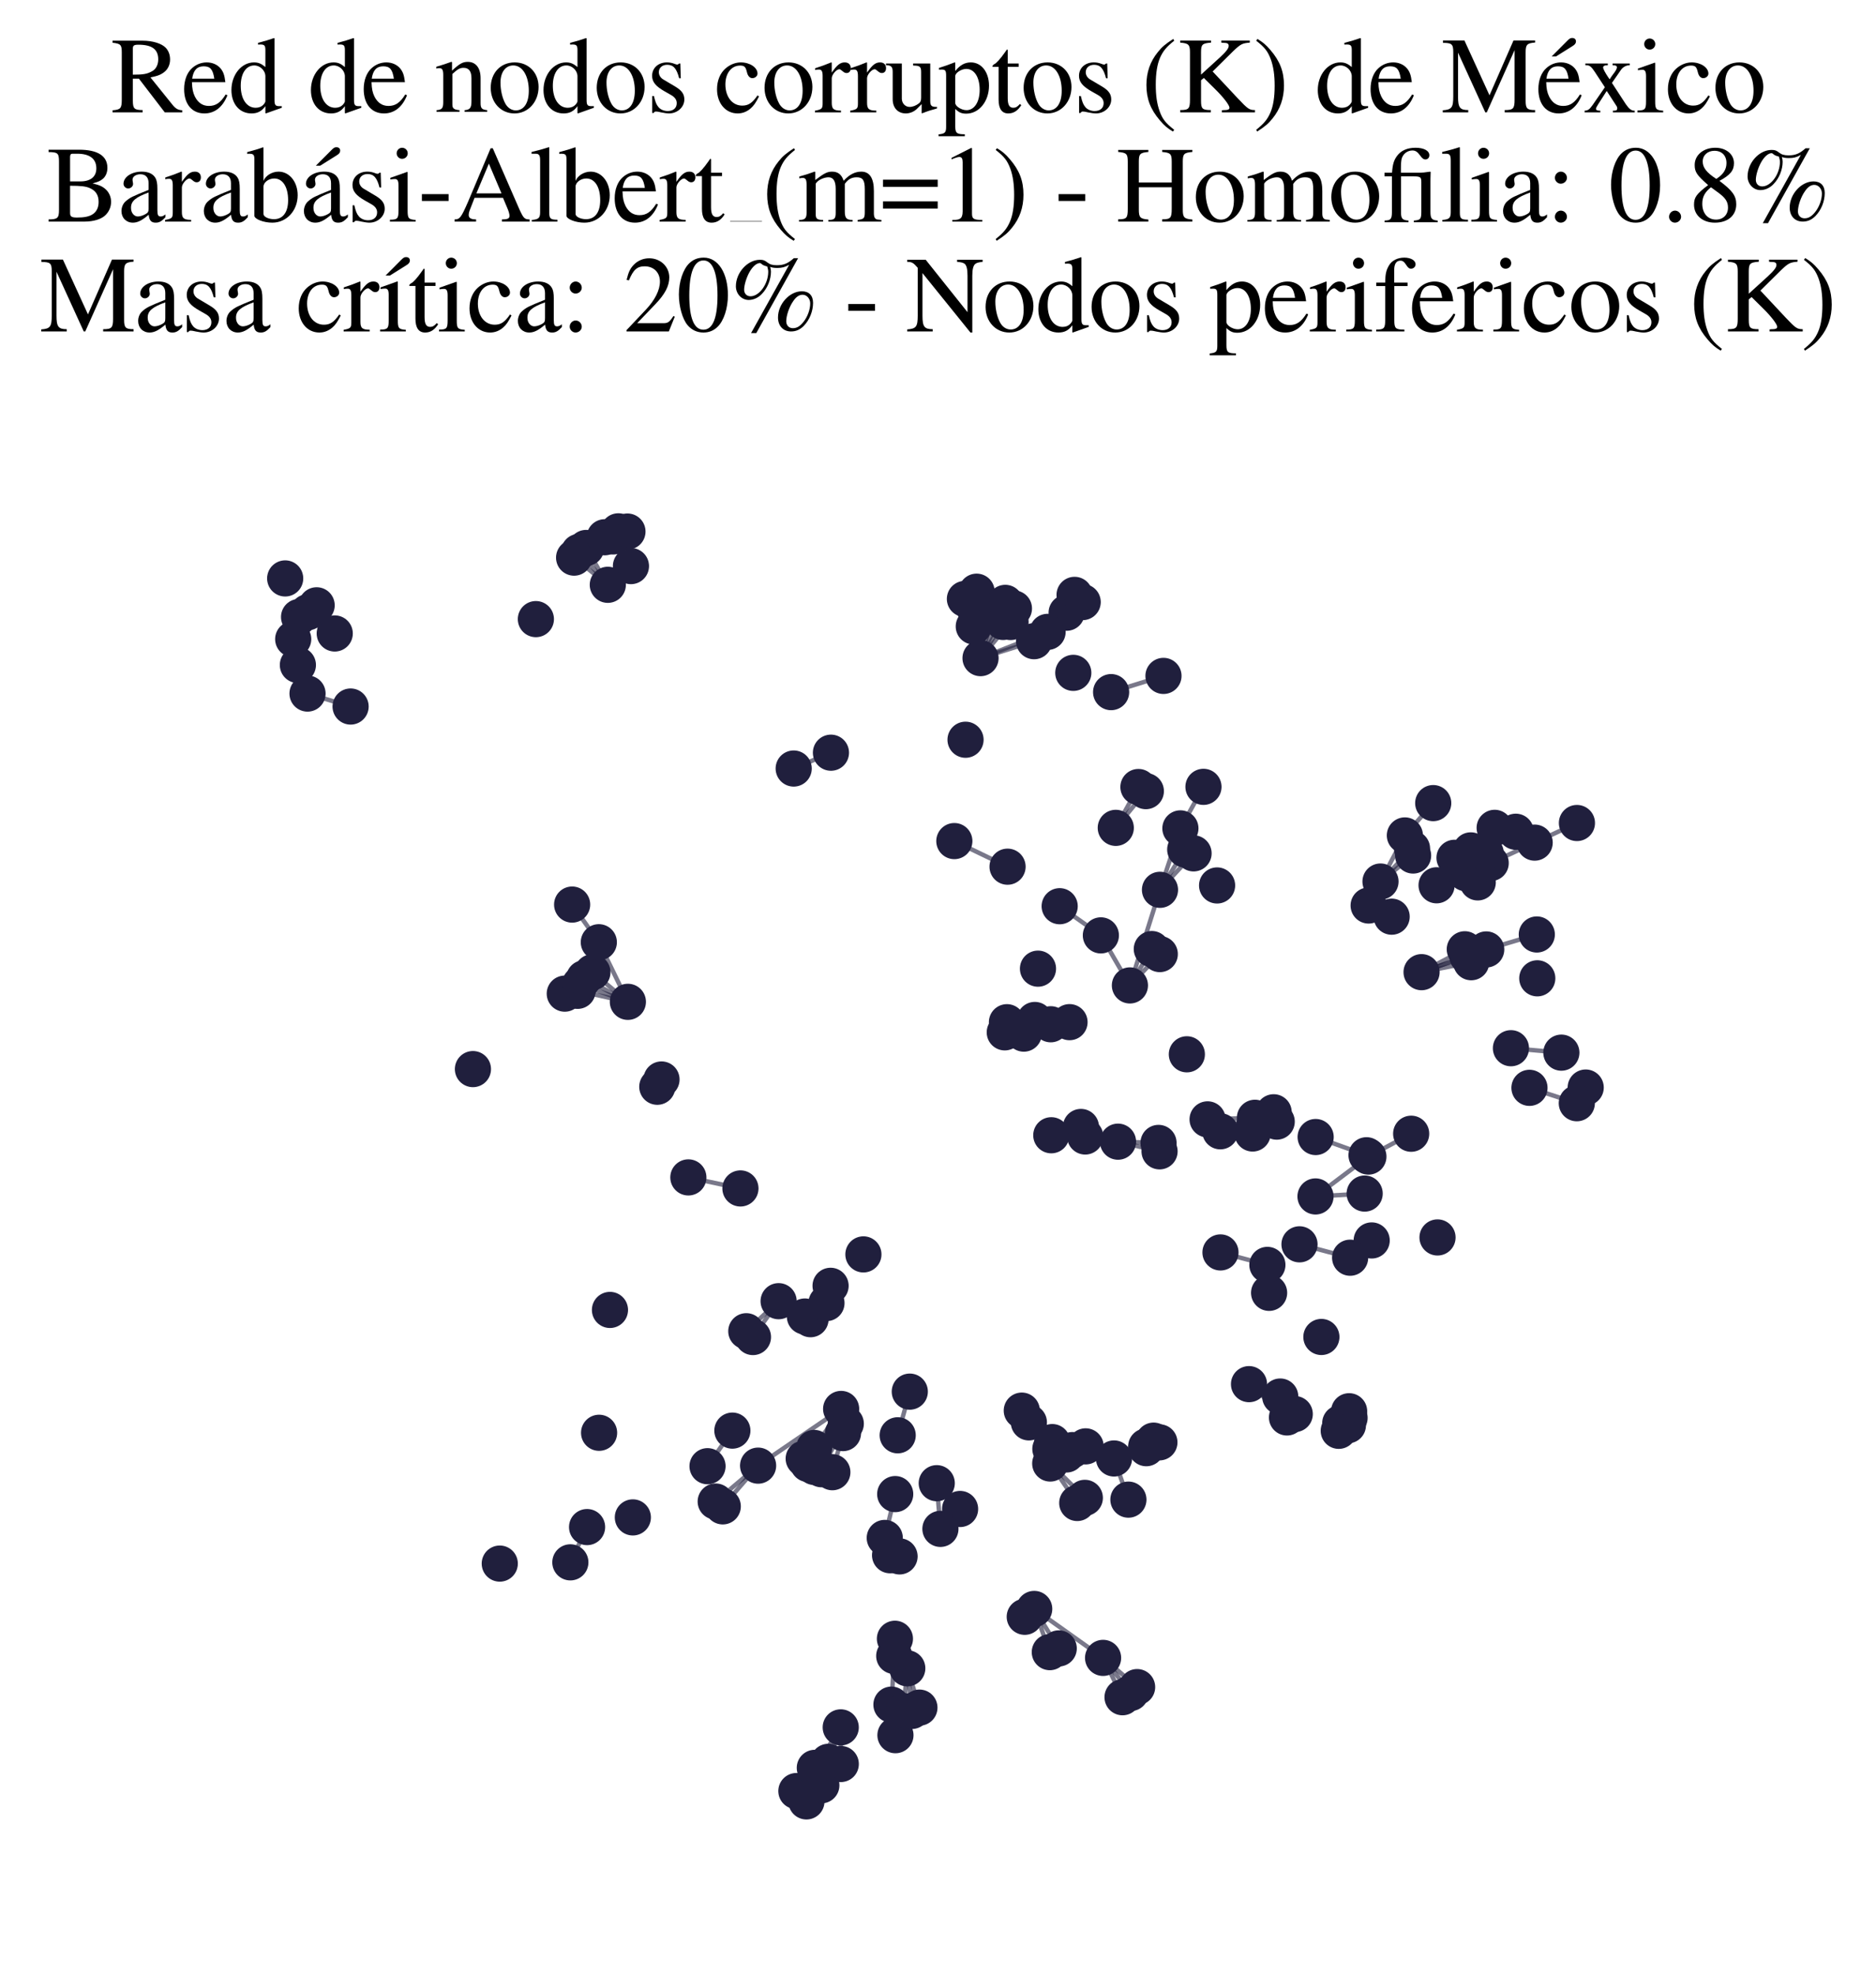 <?xml version="1.0" encoding="utf-8" standalone="no"?>
<!DOCTYPE svg PUBLIC "-//W3C//DTD SVG 1.1//EN"
  "http://www.w3.org/Graphics/SVG/1.1/DTD/svg11.dtd">
<svg xmlns:xlink="http://www.w3.org/1999/xlink" width="169.253pt" height="178.093pt" viewBox="0 0 169.253 178.093" xmlns="http://www.w3.org/2000/svg" version="1.1">
 <defs>
  <style type="text/css">*{stroke-linejoin: round; stroke-linecap: butt}</style>
 </defs>
 <g id="figure_1">
  <g id="patch_1">
   <path d="M 0 178.093 
L 169.253 178.093 
L 169.253 -0 
L 0 -0 
z
" style="fill: #ffffff"/>
  </g>
  <g id="axes_1">
   <g id="LineCollection_1">
    <path d="M 110.112 112.955 
L 114.344 114.079 
" clip-path="url(#pb045631c3f)" style="fill: none; stroke: #201f3d; stroke-opacity: 0.6; stroke-width: 0.4"/>
    <path d="M 94.714 149.003 
L 93.307 145.108 
" clip-path="url(#pb045631c3f)" style="fill: none; stroke: #201f3d; stroke-opacity: 0.6; stroke-width: 0.4"/>
    <path d="M 80.426 153.739 
L 80.678 149.35 
" clip-path="url(#pb045631c3f)" style="fill: none; stroke: #201f3d; stroke-opacity: 0.6; stroke-width: 0.4"/>
    <path d="M 80.426 153.739 
L 80.787 156.494 
" clip-path="url(#pb045631c3f)" style="fill: none; stroke: #201f3d; stroke-opacity: 0.6; stroke-width: 0.4"/>
    <path d="M 92.825 128.281 
L 96.224 131.175 
" clip-path="url(#pb045631c3f)" style="fill: none; stroke: #201f3d; stroke-opacity: 0.6; stroke-width: 0.4"/>
    <path d="M 72.916 132.04 
L 76.307 128.402 
" clip-path="url(#pb045631c3f)" style="fill: none; stroke: #201f3d; stroke-opacity: 0.6; stroke-width: 0.4"/>
    <path d="M 108.949 100.955 
L 113.012 102.228 
" clip-path="url(#pb045631c3f)" style="fill: none; stroke: #201f3d; stroke-opacity: 0.6; stroke-width: 0.4"/>
    <path d="M 108.949 100.955 
L 113.145 101.546 
" clip-path="url(#pb045631c3f)" style="fill: none; stroke: #201f3d; stroke-opacity: 0.6; stroke-width: 0.4"/>
    <path d="M 108.949 100.955 
L 113.221 100.811 
" clip-path="url(#pb045631c3f)" style="fill: none; stroke: #201f3d; stroke-opacity: 0.6; stroke-width: 0.4"/>
    <path d="M 51.796 50.292 
L 54.837 52.743 
" clip-path="url(#pb045631c3f)" style="fill: none; stroke: #201f3d; stroke-opacity: 0.6; stroke-width: 0.4"/>
    <path d="M 74.935 115.966 
L 73.126 118.976 
" clip-path="url(#pb045631c3f)" style="fill: none; stroke: #201f3d; stroke-opacity: 0.6; stroke-width: 0.4"/>
    <path d="M 74.935 115.966 
L 72.618 118.734 
" clip-path="url(#pb045631c3f)" style="fill: none; stroke: #201f3d; stroke-opacity: 0.6; stroke-width: 0.4"/>
    <path d="M 136.317 94.537 
L 140.867 94.937 
" clip-path="url(#pb045631c3f)" style="fill: none; stroke: #201f3d; stroke-opacity: 0.6; stroke-width: 0.4"/>
    <path d="M 67.331 120.062 
L 70.247 117.352 
" clip-path="url(#pb045631c3f)" style="fill: none; stroke: #201f3d; stroke-opacity: 0.6; stroke-width: 0.4"/>
    <path d="M 54.557 48.456 
L 56.924 51.055 
" clip-path="url(#pb045631c3f)" style="fill: none; stroke: #201f3d; stroke-opacity: 0.6; stroke-width: 0.4"/>
    <path d="M 128.254 87.678 
L 132.735 86.781 
" clip-path="url(#pb045631c3f)" style="fill: none; stroke: #201f3d; stroke-opacity: 0.6; stroke-width: 0.4"/>
    <path d="M 128.254 87.678 
L 132.379 86.218 
" clip-path="url(#pb045631c3f)" style="fill: none; stroke: #201f3d; stroke-opacity: 0.6; stroke-width: 0.4"/>
    <path d="M 128.254 87.678 
L 134.088 85.629 
" clip-path="url(#pb045631c3f)" style="fill: none; stroke: #201f3d; stroke-opacity: 0.6; stroke-width: 0.4"/>
    <path d="M 128.254 87.678 
L 132.154 85.614 
" clip-path="url(#pb045631c3f)" style="fill: none; stroke: #201f3d; stroke-opacity: 0.6; stroke-width: 0.4"/>
    <path d="M 94.514 56.988 
L 88.464 59.356 
" clip-path="url(#pb045631c3f)" style="fill: none; stroke: #201f3d; stroke-opacity: 0.6; stroke-width: 0.4"/>
    <path d="M 94.514 56.988 
L 97.68 54.3 
" clip-path="url(#pb045631c3f)" style="fill: none; stroke: #201f3d; stroke-opacity: 0.6; stroke-width: 0.4"/>
    <path d="M 94.514 56.988 
L 96.949 53.651 
" clip-path="url(#pb045631c3f)" style="fill: none; stroke: #201f3d; stroke-opacity: 0.6; stroke-width: 0.4"/>
    <path d="M 84.845 137.887 
L 84.513 133.767 
" clip-path="url(#pb045631c3f)" style="fill: none; stroke: #201f3d; stroke-opacity: 0.6; stroke-width: 0.4"/>
    <path d="M 70.247 117.352 
L 67.933 120.585 
" clip-path="url(#pb045631c3f)" style="fill: none; stroke: #201f3d; stroke-opacity: 0.6; stroke-width: 0.4"/>
    <path d="M 117.241 112.224 
L 121.809 113.431 
" clip-path="url(#pb045631c3f)" style="fill: none; stroke: #201f3d; stroke-opacity: 0.6; stroke-width: 0.4"/>
    <path d="M 101.941 88.874 
L 104.654 80.251 
" clip-path="url(#pb045631c3f)" style="fill: none; stroke: #201f3d; stroke-opacity: 0.6; stroke-width: 0.4"/>
    <path d="M 101.941 88.874 
L 103.916 85.594 
" clip-path="url(#pb045631c3f)" style="fill: none; stroke: #201f3d; stroke-opacity: 0.6; stroke-width: 0.4"/>
    <path d="M 101.941 88.874 
L 99.321 84.36 
" clip-path="url(#pb045631c3f)" style="fill: none; stroke: #201f3d; stroke-opacity: 0.6; stroke-width: 0.4"/>
    <path d="M 101.941 88.874 
L 104.636 86.047 
" clip-path="url(#pb045631c3f)" style="fill: none; stroke: #201f3d; stroke-opacity: 0.6; stroke-width: 0.4"/>
    <path d="M 104.654 80.251 
L 106.496 74.711 
" clip-path="url(#pb045631c3f)" style="fill: none; stroke: #201f3d; stroke-opacity: 0.6; stroke-width: 0.4"/>
    <path d="M 104.654 80.251 
L 106.931 76.619 
" clip-path="url(#pb045631c3f)" style="fill: none; stroke: #201f3d; stroke-opacity: 0.6; stroke-width: 0.4"/>
    <path d="M 104.654 80.251 
L 107.684 76.963 
" clip-path="url(#pb045631c3f)" style="fill: none; stroke: #201f3d; stroke-opacity: 0.6; stroke-width: 0.4"/>
    <path d="M 95.519 148.668 
L 93.307 145.108 
" clip-path="url(#pb045631c3f)" style="fill: none; stroke: #201f3d; stroke-opacity: 0.6; stroke-width: 0.4"/>
    <path d="M 54.026 84.979 
L 56.647 90.354 
" clip-path="url(#pb045631c3f)" style="fill: none; stroke: #201f3d; stroke-opacity: 0.6; stroke-width: 0.4"/>
    <path d="M 54.026 84.979 
L 51.618 81.582 
" clip-path="url(#pb045631c3f)" style="fill: none; stroke: #201f3d; stroke-opacity: 0.6; stroke-width: 0.4"/>
    <path d="M 118.698 102.547 
L 123.289 104.19 
" clip-path="url(#pb045631c3f)" style="fill: none; stroke: #201f3d; stroke-opacity: 0.6; stroke-width: 0.4"/>
    <path d="M 88.464 59.356 
L 89.036 55.278 
" clip-path="url(#pb045631c3f)" style="fill: none; stroke: #201f3d; stroke-opacity: 0.6; stroke-width: 0.4"/>
    <path d="M 88.464 59.356 
L 91.173 56.098 
" clip-path="url(#pb045631c3f)" style="fill: none; stroke: #201f3d; stroke-opacity: 0.6; stroke-width: 0.4"/>
    <path d="M 88.464 59.356 
L 87.855 56.496 
" clip-path="url(#pb045631c3f)" style="fill: none; stroke: #201f3d; stroke-opacity: 0.6; stroke-width: 0.4"/>
    <path d="M 88.464 59.356 
L 90.495 56.092 
" clip-path="url(#pb045631c3f)" style="fill: none; stroke: #201f3d; stroke-opacity: 0.6; stroke-width: 0.4"/>
    <path d="M 88.464 59.356 
L 90.311 55.423 
" clip-path="url(#pb045631c3f)" style="fill: none; stroke: #201f3d; stroke-opacity: 0.6; stroke-width: 0.4"/>
    <path d="M 88.464 59.356 
L 93.295 57.828 
" clip-path="url(#pb045631c3f)" style="fill: none; stroke: #201f3d; stroke-opacity: 0.6; stroke-width: 0.4"/>
    <path d="M 88.464 59.356 
L 89.667 55.223 
" clip-path="url(#pb045631c3f)" style="fill: none; stroke: #201f3d; stroke-opacity: 0.6; stroke-width: 0.4"/>
    <path d="M 102.591 152.157 
L 99.52 149.522 
" clip-path="url(#pb045631c3f)" style="fill: none; stroke: #201f3d; stroke-opacity: 0.6; stroke-width: 0.4"/>
    <path d="M 52.708 88.225 
L 56.647 90.354 
" clip-path="url(#pb045631c3f)" style="fill: none; stroke: #201f3d; stroke-opacity: 0.6; stroke-width: 0.4"/>
    <path d="M 76.055 129.248 
L 75.095 132.776 
" clip-path="url(#pb045631c3f)" style="fill: none; stroke: #201f3d; stroke-opacity: 0.6; stroke-width: 0.4"/>
    <path d="M 27.774 55.215 
L 30.2 57.132 
" clip-path="url(#pb045631c3f)" style="fill: none; stroke: #201f3d; stroke-opacity: 0.6; stroke-width: 0.4"/>
    <path d="M 100.507 131.537 
L 101.805 135.25 
" clip-path="url(#pb045631c3f)" style="fill: none; stroke: #201f3d; stroke-opacity: 0.6; stroke-width: 0.4"/>
    <path d="M 96.493 92.187 
L 94.797 92.376 
" clip-path="url(#pb045631c3f)" style="fill: none; stroke: #201f3d; stroke-opacity: 0.6; stroke-width: 0.4"/>
    <path d="M 126.748 75.346 
L 124.549 79.504 
" clip-path="url(#pb045631c3f)" style="fill: none; stroke: #201f3d; stroke-opacity: 0.6; stroke-width: 0.4"/>
    <path d="M 126.748 75.346 
L 129.305 72.431 
" clip-path="url(#pb045631c3f)" style="fill: none; stroke: #201f3d; stroke-opacity: 0.6; stroke-width: 0.4"/>
    <path d="M 31.631 63.721 
L 27.745 62.551 
" clip-path="url(#pb045631c3f)" style="fill: none; stroke: #201f3d; stroke-opacity: 0.6; stroke-width: 0.4"/>
    <path d="M 112.686 124.834 
L 116.112 127.838 
" clip-path="url(#pb045631c3f)" style="fill: none; stroke: #201f3d; stroke-opacity: 0.6; stroke-width: 0.4"/>
    <path d="M 112.686 124.834 
L 116.813 127.532 
" clip-path="url(#pb045631c3f)" style="fill: none; stroke: #201f3d; stroke-opacity: 0.6; stroke-width: 0.4"/>
    <path d="M 104.522 103.078 
L 100.867 102.966 
" clip-path="url(#pb045631c3f)" style="fill: none; stroke: #201f3d; stroke-opacity: 0.6; stroke-width: 0.4"/>
    <path d="M 82.082 125.509 
L 80.99 129.447 
" clip-path="url(#pb045631c3f)" style="fill: none; stroke: #201f3d; stroke-opacity: 0.6; stroke-width: 0.4"/>
    <path d="M 86.101 75.856 
L 90.902 78.165 
" clip-path="url(#pb045631c3f)" style="fill: none; stroke: #201f3d; stroke-opacity: 0.6; stroke-width: 0.4"/>
    <path d="M 114.661 100.833 
L 110.098 102.03 
" clip-path="url(#pb045631c3f)" style="fill: none; stroke: #201f3d; stroke-opacity: 0.6; stroke-width: 0.4"/>
    <path d="M 93.307 145.108 
L 99.52 149.522 
" clip-path="url(#pb045631c3f)" style="fill: none; stroke: #201f3d; stroke-opacity: 0.6; stroke-width: 0.4"/>
    <path d="M 68.396 132.184 
L 75.887 127.071 
" clip-path="url(#pb045631c3f)" style="fill: none; stroke: #201f3d; stroke-opacity: 0.6; stroke-width: 0.4"/>
    <path d="M 68.396 132.184 
L 65.208 135.857 
" clip-path="url(#pb045631c3f)" style="fill: none; stroke: #201f3d; stroke-opacity: 0.6; stroke-width: 0.4"/>
    <path d="M 68.396 132.184 
L 64.571 135.422 
" clip-path="url(#pb045631c3f)" style="fill: none; stroke: #201f3d; stroke-opacity: 0.6; stroke-width: 0.4"/>
    <path d="M 88.11 53.364 
L 87.855 56.496 
" clip-path="url(#pb045631c3f)" style="fill: none; stroke: #201f3d; stroke-opacity: 0.6; stroke-width: 0.4"/>
    <path d="M 110.098 102.03 
L 115.185 101.157 
" clip-path="url(#pb045631c3f)" style="fill: none; stroke: #201f3d; stroke-opacity: 0.6; stroke-width: 0.4"/>
    <path d="M 110.098 102.03 
L 114.91 100.315 
" clip-path="url(#pb045631c3f)" style="fill: none; stroke: #201f3d; stroke-opacity: 0.6; stroke-width: 0.4"/>
    <path d="M 90.847 92.192 
L 93.362 91.99 
" clip-path="url(#pb045631c3f)" style="fill: none; stroke: #201f3d; stroke-opacity: 0.6; stroke-width: 0.4"/>
    <path d="M 52.243 49.772 
L 54.837 52.743 
" clip-path="url(#pb045631c3f)" style="fill: none; stroke: #201f3d; stroke-opacity: 0.6; stroke-width: 0.4"/>
    <path d="M 136.753 75.014 
L 134.04 76.941 
" clip-path="url(#pb045631c3f)" style="fill: none; stroke: #201f3d; stroke-opacity: 0.6; stroke-width: 0.4"/>
    <path d="M 129.608 79.842 
L 132.898 79.046 
" clip-path="url(#pb045631c3f)" style="fill: none; stroke: #201f3d; stroke-opacity: 0.6; stroke-width: 0.4"/>
    <path d="M 129.608 79.842 
L 132.249 78.753 
" clip-path="url(#pb045631c3f)" style="fill: none; stroke: #201f3d; stroke-opacity: 0.6; stroke-width: 0.4"/>
    <path d="M 129.608 79.842 
L 133.322 79.582 
" clip-path="url(#pb045631c3f)" style="fill: none; stroke: #201f3d; stroke-opacity: 0.6; stroke-width: 0.4"/>
    <path d="M 129.608 79.842 
L 134.491 77.835 
" clip-path="url(#pb045631c3f)" style="fill: none; stroke: #201f3d; stroke-opacity: 0.6; stroke-width: 0.4"/>
    <path d="M 129.608 79.842 
L 134.04 76.941 
" clip-path="url(#pb045631c3f)" style="fill: none; stroke: #201f3d; stroke-opacity: 0.6; stroke-width: 0.4"/>
    <path d="M 129.608 79.842 
L 132.182 78.092 
" clip-path="url(#pb045631c3f)" style="fill: none; stroke: #201f3d; stroke-opacity: 0.6; stroke-width: 0.4"/>
    <path d="M 129.608 79.842 
L 132.694 76.695 
" clip-path="url(#pb045631c3f)" style="fill: none; stroke: #201f3d; stroke-opacity: 0.6; stroke-width: 0.4"/>
    <path d="M 129.608 79.842 
L 131.818 77.334 
" clip-path="url(#pb045631c3f)" style="fill: none; stroke: #201f3d; stroke-opacity: 0.6; stroke-width: 0.4"/>
    <path d="M 129.608 79.842 
L 131.226 77.364 
" clip-path="url(#pb045631c3f)" style="fill: none; stroke: #201f3d; stroke-opacity: 0.6; stroke-width: 0.4"/>
    <path d="M 124.549 79.504 
L 127.393 76.53 
" clip-path="url(#pb045631c3f)" style="fill: none; stroke: #201f3d; stroke-opacity: 0.6; stroke-width: 0.4"/>
    <path d="M 124.549 79.504 
L 127.491 77.158 
" clip-path="url(#pb045631c3f)" style="fill: none; stroke: #201f3d; stroke-opacity: 0.6; stroke-width: 0.4"/>
    <path d="M 93.295 57.828 
L 96.232 55.26 
" clip-path="url(#pb045631c3f)" style="fill: none; stroke: #201f3d; stroke-opacity: 0.6; stroke-width: 0.4"/>
    <path d="M 106.496 74.711 
L 108.577 70.964 
" clip-path="url(#pb045631c3f)" style="fill: none; stroke: #201f3d; stroke-opacity: 0.6; stroke-width: 0.4"/>
    <path d="M 82.95 154.008 
L 81.855 150.463 
" clip-path="url(#pb045631c3f)" style="fill: none; stroke: #201f3d; stroke-opacity: 0.6; stroke-width: 0.4"/>
    <path d="M 94.934 130.06 
L 92.186 127.222 
" clip-path="url(#pb045631c3f)" style="fill: none; stroke: #201f3d; stroke-opacity: 0.6; stroke-width: 0.4"/>
    <path d="M 123.457 104.31 
L 118.685 107.905 
" clip-path="url(#pb045631c3f)" style="fill: none; stroke: #201f3d; stroke-opacity: 0.6; stroke-width: 0.4"/>
    <path d="M 123.457 104.31 
L 127.316 102.249 
" clip-path="url(#pb045631c3f)" style="fill: none; stroke: #201f3d; stroke-opacity: 0.6; stroke-width: 0.4"/>
    <path d="M 80.765 134.75 
L 79.823 138.704 
" clip-path="url(#pb045631c3f)" style="fill: none; stroke: #201f3d; stroke-opacity: 0.6; stroke-width: 0.4"/>
    <path d="M 74.102 161.013 
L 74.732 158.897 
" clip-path="url(#pb045631c3f)" style="fill: none; stroke: #201f3d; stroke-opacity: 0.6; stroke-width: 0.4"/>
    <path d="M 52.88 49.42 
L 54.837 52.743 
" clip-path="url(#pb045631c3f)" style="fill: none; stroke: #201f3d; stroke-opacity: 0.6; stroke-width: 0.4"/>
    <path d="M 87.855 56.496 
L 87.055 54.017 
" clip-path="url(#pb045631c3f)" style="fill: none; stroke: #201f3d; stroke-opacity: 0.6; stroke-width: 0.4"/>
    <path d="M 99.321 84.36 
L 95.604 81.73 
" clip-path="url(#pb045631c3f)" style="fill: none; stroke: #201f3d; stroke-opacity: 0.6; stroke-width: 0.4"/>
    <path d="M 56.609 47.94 
L 56.924 51.055 
" clip-path="url(#pb045631c3f)" style="fill: none; stroke: #201f3d; stroke-opacity: 0.6; stroke-width: 0.4"/>
    <path d="M 100.245 62.421 
L 104.969 60.959 
" clip-path="url(#pb045631c3f)" style="fill: none; stroke: #201f3d; stroke-opacity: 0.6; stroke-width: 0.4"/>
    <path d="M 52.966 137.725 
L 51.458 140.905 
" clip-path="url(#pb045631c3f)" style="fill: none; stroke: #201f3d; stroke-opacity: 0.6; stroke-width: 0.4"/>
    <path d="M 100.666 74.663 
L 103.379 71.351 
" clip-path="url(#pb045631c3f)" style="fill: none; stroke: #201f3d; stroke-opacity: 0.6; stroke-width: 0.4"/>
    <path d="M 100.666 74.663 
L 102.709 70.979 
" clip-path="url(#pb045631c3f)" style="fill: none; stroke: #201f3d; stroke-opacity: 0.6; stroke-width: 0.4"/>
    <path d="M 81.5 154.326 
L 81.855 150.463 
" clip-path="url(#pb045631c3f)" style="fill: none; stroke: #201f3d; stroke-opacity: 0.6; stroke-width: 0.4"/>
    <path d="M 134.088 85.629 
L 138.651 84.279 
" clip-path="url(#pb045631c3f)" style="fill: none; stroke: #201f3d; stroke-opacity: 0.6; stroke-width: 0.4"/>
    <path d="M 97.189 135.552 
L 94.752 131.992 
" clip-path="url(#pb045631c3f)" style="fill: none; stroke: #201f3d; stroke-opacity: 0.6; stroke-width: 0.4"/>
    <path d="M 138.458 75.995 
L 134.491 77.835 
" clip-path="url(#pb045631c3f)" style="fill: none; stroke: #201f3d; stroke-opacity: 0.6; stroke-width: 0.4"/>
    <path d="M 138.458 75.995 
L 142.271 74.226 
" clip-path="url(#pb045631c3f)" style="fill: none; stroke: #201f3d; stroke-opacity: 0.6; stroke-width: 0.4"/>
    <path d="M 66.075 129.025 
L 63.833 132.234 
" clip-path="url(#pb045631c3f)" style="fill: none; stroke: #201f3d; stroke-opacity: 0.6; stroke-width: 0.4"/>
    <path d="M 94.848 102.387 
L 100.867 102.966 
" clip-path="url(#pb045631c3f)" style="fill: none; stroke: #201f3d; stroke-opacity: 0.6; stroke-width: 0.4"/>
    <path d="M 94.848 102.387 
L 97.908 102.498 
" clip-path="url(#pb045631c3f)" style="fill: none; stroke: #201f3d; stroke-opacity: 0.6; stroke-width: 0.4"/>
    <path d="M 94.848 102.387 
L 97.523 101.639 
" clip-path="url(#pb045631c3f)" style="fill: none; stroke: #201f3d; stroke-opacity: 0.6; stroke-width: 0.4"/>
    <path d="M 100.867 102.966 
L 104.616 103.837 
" clip-path="url(#pb045631c3f)" style="fill: none; stroke: #201f3d; stroke-opacity: 0.6; stroke-width: 0.4"/>
    <path d="M 142.26 99.498 
L 137.989 98.11 
" clip-path="url(#pb045631c3f)" style="fill: none; stroke: #201f3d; stroke-opacity: 0.6; stroke-width: 0.4"/>
    <path d="M 82.271 154.306 
L 81.855 150.463 
" clip-path="url(#pb045631c3f)" style="fill: none; stroke: #201f3d; stroke-opacity: 0.6; stroke-width: 0.4"/>
    <path d="M 52.331 88.762 
L 56.647 90.354 
" clip-path="url(#pb045631c3f)" style="fill: none; stroke: #201f3d; stroke-opacity: 0.6; stroke-width: 0.4"/>
    <path d="M 132.694 76.695 
L 134.849 74.662 
" clip-path="url(#pb045631c3f)" style="fill: none; stroke: #201f3d; stroke-opacity: 0.6; stroke-width: 0.4"/>
    <path d="M 71.85 161.533 
L 73.513 159.44 
" clip-path="url(#pb045631c3f)" style="fill: none; stroke: #201f3d; stroke-opacity: 0.6; stroke-width: 0.4"/>
    <path d="M 93.362 91.99 
L 90.651 93.106 
" clip-path="url(#pb045631c3f)" style="fill: none; stroke: #201f3d; stroke-opacity: 0.6; stroke-width: 0.4"/>
    <path d="M 93.362 91.99 
L 94.797 92.376 
" clip-path="url(#pb045631c3f)" style="fill: none; stroke: #201f3d; stroke-opacity: 0.6; stroke-width: 0.4"/>
    <path d="M 93.362 91.99 
L 92.369 93.221 
" clip-path="url(#pb045631c3f)" style="fill: none; stroke: #201f3d; stroke-opacity: 0.6; stroke-width: 0.4"/>
    <path d="M 52.11 89.361 
L 56.647 90.354 
" clip-path="url(#pb045631c3f)" style="fill: none; stroke: #201f3d; stroke-opacity: 0.6; stroke-width: 0.4"/>
    <path d="M 62.104 106.189 
L 66.802 107.183 
" clip-path="url(#pb045631c3f)" style="fill: none; stroke: #201f3d; stroke-opacity: 0.6; stroke-width: 0.4"/>
    <path d="M 118.685 107.905 
L 123.12 107.646 
" clip-path="url(#pb045631c3f)" style="fill: none; stroke: #201f3d; stroke-opacity: 0.6; stroke-width: 0.4"/>
    <path d="M 30.2 57.132 
L 26.982 55.646 
" clip-path="url(#pb045631c3f)" style="fill: none; stroke: #201f3d; stroke-opacity: 0.6; stroke-width: 0.4"/>
    <path d="M 30.2 57.132 
L 28.568 54.592 
" clip-path="url(#pb045631c3f)" style="fill: none; stroke: #201f3d; stroke-opacity: 0.6; stroke-width: 0.4"/>
    <path d="M 75.851 155.789 
L 73.513 159.44 
" clip-path="url(#pb045631c3f)" style="fill: none; stroke: #201f3d; stroke-opacity: 0.6; stroke-width: 0.4"/>
    <path d="M 75.851 155.789 
L 74.732 158.897 
" clip-path="url(#pb045631c3f)" style="fill: none; stroke: #201f3d; stroke-opacity: 0.6; stroke-width: 0.4"/>
    <path d="M 75.851 155.789 
L 75.855 159.093 
" clip-path="url(#pb045631c3f)" style="fill: none; stroke: #201f3d; stroke-opacity: 0.6; stroke-width: 0.4"/>
    <path d="M 55.311 48.381 
L 56.924 51.055 
" clip-path="url(#pb045631c3f)" style="fill: none; stroke: #201f3d; stroke-opacity: 0.6; stroke-width: 0.4"/>
    <path d="M 73.513 159.44 
L 72.757 162.466 
" clip-path="url(#pb045631c3f)" style="fill: none; stroke: #201f3d; stroke-opacity: 0.6; stroke-width: 0.4"/>
    <path d="M 97.874 135.089 
L 94.752 131.992 
" clip-path="url(#pb045631c3f)" style="fill: none; stroke: #201f3d; stroke-opacity: 0.6; stroke-width: 0.4"/>
    <path d="M 76.307 128.402 
L 73.47 132.302 
" clip-path="url(#pb045631c3f)" style="fill: none; stroke: #201f3d; stroke-opacity: 0.6; stroke-width: 0.4"/>
    <path d="M 76.307 128.402 
L 74.112 132.507 
" clip-path="url(#pb045631c3f)" style="fill: none; stroke: #201f3d; stroke-opacity: 0.6; stroke-width: 0.4"/>
    <path d="M 76.307 128.402 
L 72.51 131.551 
" clip-path="url(#pb045631c3f)" style="fill: none; stroke: #201f3d; stroke-opacity: 0.6; stroke-width: 0.4"/>
    <path d="M 75.887 127.071 
L 73.451 130.589 
" clip-path="url(#pb045631c3f)" style="fill: none; stroke: #201f3d; stroke-opacity: 0.6; stroke-width: 0.4"/>
    <path d="M 99.52 149.522 
L 101.276 153.07 
" clip-path="url(#pb045631c3f)" style="fill: none; stroke: #201f3d; stroke-opacity: 0.6; stroke-width: 0.4"/>
    <path d="M 99.52 149.522 
L 102.009 152.689 
" clip-path="url(#pb045631c3f)" style="fill: none; stroke: #201f3d; stroke-opacity: 0.6; stroke-width: 0.4"/>
    <path d="M 71.607 69.312 
L 74.968 67.884 
" clip-path="url(#pb045631c3f)" style="fill: none; stroke: #201f3d; stroke-opacity: 0.6; stroke-width: 0.4"/>
    <path d="M 55.788 47.92 
L 56.924 51.055 
" clip-path="url(#pb045631c3f)" style="fill: none; stroke: #201f3d; stroke-opacity: 0.6; stroke-width: 0.4"/>
    <path d="M 53.448 87.688 
L 56.647 90.354 
" clip-path="url(#pb045631c3f)" style="fill: none; stroke: #201f3d; stroke-opacity: 0.6; stroke-width: 0.4"/>
   </g>
   <g id="PathCollection_1">
    <defs>
     <path id="m0ac0da506f" d="M 0 1.581 
C 0.419 1.581 0.822 1.415 1.118 1.118 
C 1.415 0.822 1.581 0.419 1.581 0 
C 1.581 -0.419 1.415 -0.822 1.118 -1.118 
C 0.822 -1.415 0.419 -1.581 0 -1.581 
C -0.419 -1.581 -0.822 -1.415 -1.118 -1.118 
C -1.415 -0.822 -1.581 -0.419 -1.581 0 
C -1.581 0.419 -1.415 0.822 -1.118 1.118 
C -0.822 1.415 -0.419 1.581 0 1.581 
z
" style="stroke: #201f3d; stroke-width: 0.1"/>
    </defs>
    <g clip-path="url(#pb045631c3f)">
     <use xlink:href="#m0ac0da506f" x="94.934" y="130.06" style="fill: #201f3d; stroke: #201f3d; stroke-width: 0.1"/>
     <use xlink:href="#m0ac0da506f" x="97.523" y="101.639" style="fill: #201f3d; stroke: #201f3d; stroke-width: 0.1"/>
     <use xlink:href="#m0ac0da506f" x="121.608" y="128.542" style="fill: #201f3d; stroke: #201f3d; stroke-width: 0.1"/>
     <use xlink:href="#m0ac0da506f" x="138.694" y="88.233" style="fill: #201f3d; stroke: #201f3d; stroke-width: 0.1"/>
     <use xlink:href="#m0ac0da506f" x="100.867" y="102.966" style="fill: #201f3d; stroke: #201f3d; stroke-width: 0.1"/>
     <use xlink:href="#m0ac0da506f" x="57.096" y="136.852" style="fill: #201f3d; stroke: #201f3d; stroke-width: 0.1"/>
     <use xlink:href="#m0ac0da506f" x="54.05" y="129.22" style="fill: #201f3d; stroke: #201f3d; stroke-width: 0.1"/>
     <use xlink:href="#m0ac0da506f" x="132.182" y="78.092" style="fill: #201f3d; stroke: #201f3d; stroke-width: 0.1"/>
     <use xlink:href="#m0ac0da506f" x="120.919" y="128.349" style="fill: #201f3d; stroke: #201f3d; stroke-width: 0.1"/>
     <use xlink:href="#m0ac0da506f" x="89.036" y="55.278" style="fill: #201f3d; stroke: #201f3d; stroke-width: 0.1"/>
     <use xlink:href="#m0ac0da506f" x="80.426" y="153.739" style="fill: #201f3d; stroke: #201f3d; stroke-width: 0.1"/>
     <use xlink:href="#m0ac0da506f" x="81.158" y="140.369" style="fill: #201f3d; stroke: #201f3d; stroke-width: 0.1"/>
     <use xlink:href="#m0ac0da506f" x="72.916" y="132.04" style="fill: #201f3d; stroke: #201f3d; stroke-width: 0.1"/>
     <use xlink:href="#m0ac0da506f" x="71.607" y="69.312" style="fill: #201f3d; stroke: #201f3d; stroke-width: 0.1"/>
     <use xlink:href="#m0ac0da506f" x="95.865" y="130.932" style="fill: #201f3d; stroke: #201f3d; stroke-width: 0.1"/>
     <use xlink:href="#m0ac0da506f" x="96.949" y="53.651" style="fill: #201f3d; stroke: #201f3d; stroke-width: 0.1"/>
     <use xlink:href="#m0ac0da506f" x="136.753" y="75.014" style="fill: #201f3d; stroke: #201f3d; stroke-width: 0.1"/>
     <use xlink:href="#m0ac0da506f" x="76.307" y="128.402" style="fill: #201f3d; stroke: #201f3d; stroke-width: 0.1"/>
     <use xlink:href="#m0ac0da506f" x="107.078" y="95.086" style="fill: #201f3d; stroke: #201f3d; stroke-width: 0.1"/>
     <use xlink:href="#m0ac0da506f" x="80.787" y="156.494" style="fill: #201f3d; stroke: #201f3d; stroke-width: 0.1"/>
     <use xlink:href="#m0ac0da506f" x="121.718" y="127.278" style="fill: #201f3d; stroke: #201f3d; stroke-width: 0.1"/>
     <use xlink:href="#m0ac0da506f" x="56.924" y="51.055" style="fill: #201f3d; stroke: #201f3d; stroke-width: 0.1"/>
     <use xlink:href="#m0ac0da506f" x="56.647" y="90.354" style="fill: #201f3d; stroke: #201f3d; stroke-width: 0.1"/>
     <use xlink:href="#m0ac0da506f" x="129.305" y="72.431" style="fill: #201f3d; stroke: #201f3d; stroke-width: 0.1"/>
     <use xlink:href="#m0ac0da506f" x="95.604" y="81.73" style="fill: #201f3d; stroke: #201f3d; stroke-width: 0.1"/>
     <use xlink:href="#m0ac0da506f" x="132.694" y="76.695" style="fill: #201f3d; stroke: #201f3d; stroke-width: 0.1"/>
     <use xlink:href="#m0ac0da506f" x="74.112" y="132.507" style="fill: #201f3d; stroke: #201f3d; stroke-width: 0.1"/>
     <use xlink:href="#m0ac0da506f" x="91.477" y="54.879" style="fill: #201f3d; stroke: #201f3d; stroke-width: 0.1"/>
     <use xlink:href="#m0ac0da506f" x="80.74" y="147.798" style="fill: #201f3d; stroke: #201f3d; stroke-width: 0.1"/>
     <use xlink:href="#m0ac0da506f" x="73.451" y="130.589" style="fill: #201f3d; stroke: #201f3d; stroke-width: 0.1"/>
     <use xlink:href="#m0ac0da506f" x="77.897" y="113.132" style="fill: #201f3d; stroke: #201f3d; stroke-width: 0.1"/>
     <use xlink:href="#m0ac0da506f" x="115.185" y="101.157" style="fill: #201f3d; stroke: #201f3d; stroke-width: 0.1"/>
     <use xlink:href="#m0ac0da506f" x="75.095" y="132.776" style="fill: #201f3d; stroke: #201f3d; stroke-width: 0.1"/>
     <use xlink:href="#m0ac0da506f" x="104.078" y="129.929" style="fill: #201f3d; stroke: #201f3d; stroke-width: 0.1"/>
     <use xlink:href="#m0ac0da506f" x="114.499" y="116.599" style="fill: #201f3d; stroke: #201f3d; stroke-width: 0.1"/>
     <use xlink:href="#m0ac0da506f" x="87.111" y="66.716" style="fill: #201f3d; stroke: #201f3d; stroke-width: 0.1"/>
     <use xlink:href="#m0ac0da506f" x="102.591" y="152.157" style="fill: #201f3d; stroke: #201f3d; stroke-width: 0.1"/>
     <use xlink:href="#m0ac0da506f" x="129.608" y="79.842" style="fill: #201f3d; stroke: #201f3d; stroke-width: 0.1"/>
     <use xlink:href="#m0ac0da506f" x="108.577" y="70.964" style="fill: #201f3d; stroke: #201f3d; stroke-width: 0.1"/>
     <use xlink:href="#m0ac0da506f" x="80.765" y="134.75" style="fill: #201f3d; stroke: #201f3d; stroke-width: 0.1"/>
     <use xlink:href="#m0ac0da506f" x="143.062" y="98.084" style="fill: #201f3d; stroke: #201f3d; stroke-width: 0.1"/>
     <use xlink:href="#m0ac0da506f" x="121.758" y="127.879" style="fill: #201f3d; stroke: #201f3d; stroke-width: 0.1"/>
     <use xlink:href="#m0ac0da506f" x="51.458" y="140.905" style="fill: #201f3d; stroke: #201f3d; stroke-width: 0.1"/>
     <use xlink:href="#m0ac0da506f" x="67.933" y="120.585" style="fill: #201f3d; stroke: #201f3d; stroke-width: 0.1"/>
     <use xlink:href="#m0ac0da506f" x="123.754" y="111.874" style="fill: #201f3d; stroke: #201f3d; stroke-width: 0.1"/>
     <use xlink:href="#m0ac0da506f" x="100.507" y="131.537" style="fill: #201f3d; stroke: #201f3d; stroke-width: 0.1"/>
     <use xlink:href="#m0ac0da506f" x="74.935" y="115.966" style="fill: #201f3d; stroke: #201f3d; stroke-width: 0.1"/>
     <use xlink:href="#m0ac0da506f" x="103.412" y="130.452" style="fill: #201f3d; stroke: #201f3d; stroke-width: 0.1"/>
     <use xlink:href="#m0ac0da506f" x="75.887" y="127.071" style="fill: #201f3d; stroke: #201f3d; stroke-width: 0.1"/>
     <use xlink:href="#m0ac0da506f" x="73.126" y="118.976" style="fill: #201f3d; stroke: #201f3d; stroke-width: 0.1"/>
     <use xlink:href="#m0ac0da506f" x="104.654" y="80.251" style="fill: #201f3d; stroke: #201f3d; stroke-width: 0.1"/>
     <use xlink:href="#m0ac0da506f" x="80.99" y="129.447" style="fill: #201f3d; stroke: #201f3d; stroke-width: 0.1"/>
     <use xlink:href="#m0ac0da506f" x="52.11" y="89.361" style="fill: #201f3d; stroke: #201f3d; stroke-width: 0.1"/>
     <use xlink:href="#m0ac0da506f" x="87.055" y="54.017" style="fill: #201f3d; stroke: #201f3d; stroke-width: 0.1"/>
     <use xlink:href="#m0ac0da506f" x="108.949" y="100.955" style="fill: #201f3d; stroke: #201f3d; stroke-width: 0.1"/>
     <use xlink:href="#m0ac0da506f" x="48.347" y="55.837" style="fill: #201f3d; stroke: #201f3d; stroke-width: 0.1"/>
     <use xlink:href="#m0ac0da506f" x="120.782" y="129.043" style="fill: #201f3d; stroke: #201f3d; stroke-width: 0.1"/>
     <use xlink:href="#m0ac0da506f" x="132.249" y="78.753" style="fill: #201f3d; stroke: #201f3d; stroke-width: 0.1"/>
     <use xlink:href="#m0ac0da506f" x="97.874" y="135.089" style="fill: #201f3d; stroke: #201f3d; stroke-width: 0.1"/>
     <use xlink:href="#m0ac0da506f" x="104.602" y="130.082" style="fill: #201f3d; stroke: #201f3d; stroke-width: 0.1"/>
     <use xlink:href="#m0ac0da506f" x="88.11" y="53.364" style="fill: #201f3d; stroke: #201f3d; stroke-width: 0.1"/>
     <use xlink:href="#m0ac0da506f" x="72.757" y="162.466" style="fill: #201f3d; stroke: #201f3d; stroke-width: 0.1"/>
     <use xlink:href="#m0ac0da506f" x="82.271" y="154.306" style="fill: #201f3d; stroke: #201f3d; stroke-width: 0.1"/>
     <use xlink:href="#m0ac0da506f" x="75.855" y="159.093" style="fill: #201f3d; stroke: #201f3d; stroke-width: 0.1"/>
     <use xlink:href="#m0ac0da506f" x="132.898" y="79.046" style="fill: #201f3d; stroke: #201f3d; stroke-width: 0.1"/>
     <use xlink:href="#m0ac0da506f" x="104.636" y="86.047" style="fill: #201f3d; stroke: #201f3d; stroke-width: 0.1"/>
     <use xlink:href="#m0ac0da506f" x="50.954" y="89.615" style="fill: #201f3d; stroke: #201f3d; stroke-width: 0.1"/>
     <use xlink:href="#m0ac0da506f" x="74.968" y="67.884" style="fill: #201f3d; stroke: #201f3d; stroke-width: 0.1"/>
     <use xlink:href="#m0ac0da506f" x="102.009" y="152.689" style="fill: #201f3d; stroke: #201f3d; stroke-width: 0.1"/>
     <use xlink:href="#m0ac0da506f" x="90.311" y="55.423" style="fill: #201f3d; stroke: #201f3d; stroke-width: 0.1"/>
     <use xlink:href="#m0ac0da506f" x="74.102" y="161.013" style="fill: #201f3d; stroke: #201f3d; stroke-width: 0.1"/>
     <use xlink:href="#m0ac0da506f" x="89.667" y="55.223" style="fill: #201f3d; stroke: #201f3d; stroke-width: 0.1"/>
     <use xlink:href="#m0ac0da506f" x="136.317" y="94.537" style="fill: #201f3d; stroke: #201f3d; stroke-width: 0.1"/>
     <use xlink:href="#m0ac0da506f" x="56.609" y="47.94" style="fill: #201f3d; stroke: #201f3d; stroke-width: 0.1"/>
     <use xlink:href="#m0ac0da506f" x="140.867" y="94.937" style="fill: #201f3d; stroke: #201f3d; stroke-width: 0.1"/>
     <use xlink:href="#m0ac0da506f" x="72.51" y="131.551" style="fill: #201f3d; stroke: #201f3d; stroke-width: 0.1"/>
     <use xlink:href="#m0ac0da506f" x="138.458" y="75.995" style="fill: #201f3d; stroke: #201f3d; stroke-width: 0.1"/>
     <use xlink:href="#m0ac0da506f" x="81.855" y="150.463" style="fill: #201f3d; stroke: #201f3d; stroke-width: 0.1"/>
     <use xlink:href="#m0ac0da506f" x="127.393" y="76.53" style="fill: #201f3d; stroke: #201f3d; stroke-width: 0.1"/>
     <use xlink:href="#m0ac0da506f" x="109.806" y="79.858" style="fill: #201f3d; stroke: #201f3d; stroke-width: 0.1"/>
     <use xlink:href="#m0ac0da506f" x="101.941" y="88.874" style="fill: #201f3d; stroke: #201f3d; stroke-width: 0.1"/>
     <use xlink:href="#m0ac0da506f" x="86.619" y="136.093" style="fill: #201f3d; stroke: #201f3d; stroke-width: 0.1"/>
     <use xlink:href="#m0ac0da506f" x="131.818" y="77.334" style="fill: #201f3d; stroke: #201f3d; stroke-width: 0.1"/>
     <use xlink:href="#m0ac0da506f" x="55.311" y="48.381" style="fill: #201f3d; stroke: #201f3d; stroke-width: 0.1"/>
     <use xlink:href="#m0ac0da506f" x="70.247" y="117.352" style="fill: #201f3d; stroke: #201f3d; stroke-width: 0.1"/>
     <use xlink:href="#m0ac0da506f" x="132.735" y="86.781" style="fill: #201f3d; stroke: #201f3d; stroke-width: 0.1"/>
     <use xlink:href="#m0ac0da506f" x="52.966" y="137.725" style="fill: #201f3d; stroke: #201f3d; stroke-width: 0.1"/>
     <use xlink:href="#m0ac0da506f" x="26.982" y="55.646" style="fill: #201f3d; stroke: #201f3d; stroke-width: 0.1"/>
     <use xlink:href="#m0ac0da506f" x="26.453" y="57.641" style="fill: #201f3d; stroke: #201f3d; stroke-width: 0.1"/>
     <use xlink:href="#m0ac0da506f" x="30.2" y="57.132" style="fill: #201f3d; stroke: #201f3d; stroke-width: 0.1"/>
     <use xlink:href="#m0ac0da506f" x="123.457" y="104.31" style="fill: #201f3d; stroke: #201f3d; stroke-width: 0.1"/>
     <use xlink:href="#m0ac0da506f" x="71.85" y="161.533" style="fill: #201f3d; stroke: #201f3d; stroke-width: 0.1"/>
     <use xlink:href="#m0ac0da506f" x="54.837" y="52.743" style="fill: #201f3d; stroke: #201f3d; stroke-width: 0.1"/>
     <use xlink:href="#m0ac0da506f" x="76.055" y="129.248" style="fill: #201f3d; stroke: #201f3d; stroke-width: 0.1"/>
     <use xlink:href="#m0ac0da506f" x="94.848" y="102.387" style="fill: #201f3d; stroke: #201f3d; stroke-width: 0.1"/>
     <use xlink:href="#m0ac0da506f" x="112.686" y="124.834" style="fill: #201f3d; stroke: #201f3d; stroke-width: 0.1"/>
     <use xlink:href="#m0ac0da506f" x="91.173" y="56.098" style="fill: #201f3d; stroke: #201f3d; stroke-width: 0.1"/>
     <use xlink:href="#m0ac0da506f" x="94.797" y="92.376" style="fill: #201f3d; stroke: #201f3d; stroke-width: 0.1"/>
     <use xlink:href="#m0ac0da506f" x="138.651" y="84.279" style="fill: #201f3d; stroke: #201f3d; stroke-width: 0.1"/>
     <use xlink:href="#m0ac0da506f" x="94.714" y="149.003" style="fill: #201f3d; stroke: #201f3d; stroke-width: 0.1"/>
     <use xlink:href="#m0ac0da506f" x="104.522" y="103.078" style="fill: #201f3d; stroke: #201f3d; stroke-width: 0.1"/>
     <use xlink:href="#m0ac0da506f" x="52.331" y="88.762" style="fill: #201f3d; stroke: #201f3d; stroke-width: 0.1"/>
     <use xlink:href="#m0ac0da506f" x="84.513" y="133.767" style="fill: #201f3d; stroke: #201f3d; stroke-width: 0.1"/>
     <use xlink:href="#m0ac0da506f" x="52.88" y="49.42" style="fill: #201f3d; stroke: #201f3d; stroke-width: 0.1"/>
     <use xlink:href="#m0ac0da506f" x="114.344" y="114.079" style="fill: #201f3d; stroke: #201f3d; stroke-width: 0.1"/>
     <use xlink:href="#m0ac0da506f" x="45.089" y="141.018" style="fill: #201f3d; stroke: #201f3d; stroke-width: 0.1"/>
     <use xlink:href="#m0ac0da506f" x="106.931" y="76.619" style="fill: #201f3d; stroke: #201f3d; stroke-width: 0.1"/>
     <use xlink:href="#m0ac0da506f" x="55.031" y="118.141" style="fill: #201f3d; stroke: #201f3d; stroke-width: 0.1"/>
     <use xlink:href="#m0ac0da506f" x="90.847" y="92.192" style="fill: #201f3d; stroke: #201f3d; stroke-width: 0.1"/>
     <use xlink:href="#m0ac0da506f" x="94.765" y="130.677" style="fill: #201f3d; stroke: #201f3d; stroke-width: 0.1"/>
     <use xlink:href="#m0ac0da506f" x="126.748" y="75.346" style="fill: #201f3d; stroke: #201f3d; stroke-width: 0.1"/>
     <use xlink:href="#m0ac0da506f" x="132.154" y="85.614" style="fill: #201f3d; stroke: #201f3d; stroke-width: 0.1"/>
     <use xlink:href="#m0ac0da506f" x="27.745" y="62.551" style="fill: #201f3d; stroke: #201f3d; stroke-width: 0.1"/>
     <use xlink:href="#m0ac0da506f" x="142.26" y="99.498" style="fill: #201f3d; stroke: #201f3d; stroke-width: 0.1"/>
     <use xlink:href="#m0ac0da506f" x="66.802" y="107.183" style="fill: #201f3d; stroke: #201f3d; stroke-width: 0.1"/>
     <use xlink:href="#m0ac0da506f" x="119.216" y="120.579" style="fill: #201f3d; stroke: #201f3d; stroke-width: 0.1"/>
     <use xlink:href="#m0ac0da506f" x="110.112" y="112.955" style="fill: #201f3d; stroke: #201f3d; stroke-width: 0.1"/>
     <use xlink:href="#m0ac0da506f" x="90.495" y="56.092" style="fill: #201f3d; stroke: #201f3d; stroke-width: 0.1"/>
     <use xlink:href="#m0ac0da506f" x="101.276" y="153.07" style="fill: #201f3d; stroke: #201f3d; stroke-width: 0.1"/>
     <use xlink:href="#m0ac0da506f" x="95.519" y="148.668" style="fill: #201f3d; stroke: #201f3d; stroke-width: 0.1"/>
     <use xlink:href="#m0ac0da506f" x="90.697" y="54.373" style="fill: #201f3d; stroke: #201f3d; stroke-width: 0.1"/>
     <use xlink:href="#m0ac0da506f" x="81.5" y="154.326" style="fill: #201f3d; stroke: #201f3d; stroke-width: 0.1"/>
     <use xlink:href="#m0ac0da506f" x="133.322" y="79.582" style="fill: #201f3d; stroke: #201f3d; stroke-width: 0.1"/>
     <use xlink:href="#m0ac0da506f" x="86.101" y="75.856" style="fill: #201f3d; stroke: #201f3d; stroke-width: 0.1"/>
     <use xlink:href="#m0ac0da506f" x="128.254" y="87.678" style="fill: #201f3d; stroke: #201f3d; stroke-width: 0.1"/>
     <use xlink:href="#m0ac0da506f" x="110.098" y="102.03" style="fill: #201f3d; stroke: #201f3d; stroke-width: 0.1"/>
     <use xlink:href="#m0ac0da506f" x="68.396" y="132.184" style="fill: #201f3d; stroke: #201f3d; stroke-width: 0.1"/>
     <use xlink:href="#m0ac0da506f" x="113.145" y="101.546" style="fill: #201f3d; stroke: #201f3d; stroke-width: 0.1"/>
     <use xlink:href="#m0ac0da506f" x="117.241" y="112.224" style="fill: #201f3d; stroke: #201f3d; stroke-width: 0.1"/>
     <use xlink:href="#m0ac0da506f" x="64.571" y="135.422" style="fill: #201f3d; stroke: #201f3d; stroke-width: 0.1"/>
     <use xlink:href="#m0ac0da506f" x="100.666" y="74.663" style="fill: #201f3d; stroke: #201f3d; stroke-width: 0.1"/>
     <use xlink:href="#m0ac0da506f" x="92.825" y="128.281" style="fill: #201f3d; stroke: #201f3d; stroke-width: 0.1"/>
     <use xlink:href="#m0ac0da506f" x="52.708" y="88.225" style="fill: #201f3d; stroke: #201f3d; stroke-width: 0.1"/>
     <use xlink:href="#m0ac0da506f" x="42.668" y="96.42" style="fill: #201f3d; stroke: #201f3d; stroke-width: 0.1"/>
     <use xlink:href="#m0ac0da506f" x="27.774" y="55.215" style="fill: #201f3d; stroke: #201f3d; stroke-width: 0.1"/>
     <use xlink:href="#m0ac0da506f" x="116.813" y="127.532" style="fill: #201f3d; stroke: #201f3d; stroke-width: 0.1"/>
     <use xlink:href="#m0ac0da506f" x="134.491" y="77.835" style="fill: #201f3d; stroke: #201f3d; stroke-width: 0.1"/>
     <use xlink:href="#m0ac0da506f" x="123.289" y="104.19" style="fill: #201f3d; stroke: #201f3d; stroke-width: 0.1"/>
     <use xlink:href="#m0ac0da506f" x="80.303" y="140.265" style="fill: #201f3d; stroke: #201f3d; stroke-width: 0.1"/>
     <use xlink:href="#m0ac0da506f" x="51.618" y="81.582" style="fill: #201f3d; stroke: #201f3d; stroke-width: 0.1"/>
     <use xlink:href="#m0ac0da506f" x="99.52" y="149.522" style="fill: #201f3d; stroke: #201f3d; stroke-width: 0.1"/>
     <use xlink:href="#m0ac0da506f" x="134.849" y="74.662" style="fill: #201f3d; stroke: #201f3d; stroke-width: 0.1"/>
     <use xlink:href="#m0ac0da506f" x="25.729" y="52.168" style="fill: #201f3d; stroke: #201f3d; stroke-width: 0.1"/>
     <use xlink:href="#m0ac0da506f" x="87.816" y="54.678" style="fill: #201f3d; stroke: #201f3d; stroke-width: 0.1"/>
     <use xlink:href="#m0ac0da506f" x="82.082" y="125.509" style="fill: #201f3d; stroke: #201f3d; stroke-width: 0.1"/>
     <use xlink:href="#m0ac0da506f" x="82.95" y="154.008" style="fill: #201f3d; stroke: #201f3d; stroke-width: 0.1"/>
     <use xlink:href="#m0ac0da506f" x="103.419" y="130.61" style="fill: #201f3d; stroke: #201f3d; stroke-width: 0.1"/>
     <use xlink:href="#m0ac0da506f" x="67.331" y="120.062" style="fill: #201f3d; stroke: #201f3d; stroke-width: 0.1"/>
     <use xlink:href="#m0ac0da506f" x="107.684" y="76.963" style="fill: #201f3d; stroke: #201f3d; stroke-width: 0.1"/>
     <use xlink:href="#m0ac0da506f" x="52.243" y="49.772" style="fill: #201f3d; stroke: #201f3d; stroke-width: 0.1"/>
     <use xlink:href="#m0ac0da506f" x="93.647" y="87.362" style="fill: #201f3d; stroke: #201f3d; stroke-width: 0.1"/>
     <use xlink:href="#m0ac0da506f" x="116.112" y="127.838" style="fill: #201f3d; stroke: #201f3d; stroke-width: 0.1"/>
     <use xlink:href="#m0ac0da506f" x="134.04" y="76.941" style="fill: #201f3d; stroke: #201f3d; stroke-width: 0.1"/>
     <use xlink:href="#m0ac0da506f" x="26.875" y="59.974" style="fill: #201f3d; stroke: #201f3d; stroke-width: 0.1"/>
     <use xlink:href="#m0ac0da506f" x="104.969" y="60.959" style="fill: #201f3d; stroke: #201f3d; stroke-width: 0.1"/>
     <use xlink:href="#m0ac0da506f" x="114.661" y="100.833" style="fill: #201f3d; stroke: #201f3d; stroke-width: 0.1"/>
     <use xlink:href="#m0ac0da506f" x="96.232" y="55.26" style="fill: #201f3d; stroke: #201f3d; stroke-width: 0.1"/>
     <use xlink:href="#m0ac0da506f" x="72.618" y="118.734" style="fill: #201f3d; stroke: #201f3d; stroke-width: 0.1"/>
     <use xlink:href="#m0ac0da506f" x="59.681" y="97.357" style="fill: #201f3d; stroke: #201f3d; stroke-width: 0.1"/>
     <use xlink:href="#m0ac0da506f" x="31.631" y="63.721" style="fill: #201f3d; stroke: #201f3d; stroke-width: 0.1"/>
     <use xlink:href="#m0ac0da506f" x="80.678" y="149.35" style="fill: #201f3d; stroke: #201f3d; stroke-width: 0.1"/>
     <use xlink:href="#m0ac0da506f" x="90.651" y="93.106" style="fill: #201f3d; stroke: #201f3d; stroke-width: 0.1"/>
     <use xlink:href="#m0ac0da506f" x="97.189" y="135.552" style="fill: #201f3d; stroke: #201f3d; stroke-width: 0.1"/>
     <use xlink:href="#m0ac0da506f" x="114.91" y="100.315" style="fill: #201f3d; stroke: #201f3d; stroke-width: 0.1"/>
     <use xlink:href="#m0ac0da506f" x="127.491" y="77.158" style="fill: #201f3d; stroke: #201f3d; stroke-width: 0.1"/>
     <use xlink:href="#m0ac0da506f" x="93.362" y="91.99" style="fill: #201f3d; stroke: #201f3d; stroke-width: 0.1"/>
     <use xlink:href="#m0ac0da506f" x="96.756" y="130.783" style="fill: #201f3d; stroke: #201f3d; stroke-width: 0.1"/>
     <use xlink:href="#m0ac0da506f" x="93.307" y="145.108" style="fill: #201f3d; stroke: #201f3d; stroke-width: 0.1"/>
     <use xlink:href="#m0ac0da506f" x="121.809" y="113.431" style="fill: #201f3d; stroke: #201f3d; stroke-width: 0.1"/>
     <use xlink:href="#m0ac0da506f" x="118.685" y="107.905" style="fill: #201f3d; stroke: #201f3d; stroke-width: 0.1"/>
     <use xlink:href="#m0ac0da506f" x="79.823" y="138.704" style="fill: #201f3d; stroke: #201f3d; stroke-width: 0.1"/>
     <use xlink:href="#m0ac0da506f" x="28.568" y="54.592" style="fill: #201f3d; stroke: #201f3d; stroke-width: 0.1"/>
     <use xlink:href="#m0ac0da506f" x="115.502" y="125.951" style="fill: #201f3d; stroke: #201f3d; stroke-width: 0.1"/>
     <use xlink:href="#m0ac0da506f" x="59.301" y="98.013" style="fill: #201f3d; stroke: #201f3d; stroke-width: 0.1"/>
     <use xlink:href="#m0ac0da506f" x="106.496" y="74.711" style="fill: #201f3d; stroke: #201f3d; stroke-width: 0.1"/>
     <use xlink:href="#m0ac0da506f" x="65.208" y="135.857" style="fill: #201f3d; stroke: #201f3d; stroke-width: 0.1"/>
     <use xlink:href="#m0ac0da506f" x="132.379" y="86.218" style="fill: #201f3d; stroke: #201f3d; stroke-width: 0.1"/>
     <use xlink:href="#m0ac0da506f" x="84.845" y="137.887" style="fill: #201f3d; stroke: #201f3d; stroke-width: 0.1"/>
     <use xlink:href="#m0ac0da506f" x="94.514" y="56.988" style="fill: #201f3d; stroke: #201f3d; stroke-width: 0.1"/>
     <use xlink:href="#m0ac0da506f" x="104.616" y="103.837" style="fill: #201f3d; stroke: #201f3d; stroke-width: 0.1"/>
     <use xlink:href="#m0ac0da506f" x="53.448" y="87.688" style="fill: #201f3d; stroke: #201f3d; stroke-width: 0.1"/>
     <use xlink:href="#m0ac0da506f" x="74.564" y="117.522" style="fill: #201f3d; stroke: #201f3d; stroke-width: 0.1"/>
     <use xlink:href="#m0ac0da506f" x="123.12" y="107.646" style="fill: #201f3d; stroke: #201f3d; stroke-width: 0.1"/>
     <use xlink:href="#m0ac0da506f" x="125.555" y="82.674" style="fill: #201f3d; stroke: #201f3d; stroke-width: 0.1"/>
     <use xlink:href="#m0ac0da506f" x="134.088" y="85.629" style="fill: #201f3d; stroke: #201f3d; stroke-width: 0.1"/>
     <use xlink:href="#m0ac0da506f" x="102.709" y="70.979" style="fill: #201f3d; stroke: #201f3d; stroke-width: 0.1"/>
     <use xlink:href="#m0ac0da506f" x="62.104" y="106.189" style="fill: #201f3d; stroke: #201f3d; stroke-width: 0.1"/>
     <use xlink:href="#m0ac0da506f" x="127.316" y="102.249" style="fill: #201f3d; stroke: #201f3d; stroke-width: 0.1"/>
     <use xlink:href="#m0ac0da506f" x="96.224" y="131.175" style="fill: #201f3d; stroke: #201f3d; stroke-width: 0.1"/>
     <use xlink:href="#m0ac0da506f" x="92.369" y="93.221" style="fill: #201f3d; stroke: #201f3d; stroke-width: 0.1"/>
     <use xlink:href="#m0ac0da506f" x="99.321" y="84.36" style="fill: #201f3d; stroke: #201f3d; stroke-width: 0.1"/>
     <use xlink:href="#m0ac0da506f" x="100.245" y="62.421" style="fill: #201f3d; stroke: #201f3d; stroke-width: 0.1"/>
     <use xlink:href="#m0ac0da506f" x="97.947" y="130.445" style="fill: #201f3d; stroke: #201f3d; stroke-width: 0.1"/>
     <use xlink:href="#m0ac0da506f" x="73.513" y="159.44" style="fill: #201f3d; stroke: #201f3d; stroke-width: 0.1"/>
     <use xlink:href="#m0ac0da506f" x="97.68" y="54.3" style="fill: #201f3d; stroke: #201f3d; stroke-width: 0.1"/>
     <use xlink:href="#m0ac0da506f" x="55.788" y="47.92" style="fill: #201f3d; stroke: #201f3d; stroke-width: 0.1"/>
     <use xlink:href="#m0ac0da506f" x="93.295" y="57.828" style="fill: #201f3d; stroke: #201f3d; stroke-width: 0.1"/>
     <use xlink:href="#m0ac0da506f" x="92.186" y="127.222" style="fill: #201f3d; stroke: #201f3d; stroke-width: 0.1"/>
     <use xlink:href="#m0ac0da506f" x="113.221" y="100.811" style="fill: #201f3d; stroke: #201f3d; stroke-width: 0.1"/>
     <use xlink:href="#m0ac0da506f" x="75.851" y="155.789" style="fill: #201f3d; stroke: #201f3d; stroke-width: 0.1"/>
     <use xlink:href="#m0ac0da506f" x="97.908" y="102.498" style="fill: #201f3d; stroke: #201f3d; stroke-width: 0.1"/>
     <use xlink:href="#m0ac0da506f" x="124.549" y="79.504" style="fill: #201f3d; stroke: #201f3d; stroke-width: 0.1"/>
     <use xlink:href="#m0ac0da506f" x="101.805" y="135.25" style="fill: #201f3d; stroke: #201f3d; stroke-width: 0.1"/>
     <use xlink:href="#m0ac0da506f" x="137.989" y="98.11" style="fill: #201f3d; stroke: #201f3d; stroke-width: 0.1"/>
     <use xlink:href="#m0ac0da506f" x="103.379" y="71.351" style="fill: #201f3d; stroke: #201f3d; stroke-width: 0.1"/>
     <use xlink:href="#m0ac0da506f" x="66.075" y="129.025" style="fill: #201f3d; stroke: #201f3d; stroke-width: 0.1"/>
     <use xlink:href="#m0ac0da506f" x="103.916" y="85.594" style="fill: #201f3d; stroke: #201f3d; stroke-width: 0.1"/>
     <use xlink:href="#m0ac0da506f" x="118.698" y="102.547" style="fill: #201f3d; stroke: #201f3d; stroke-width: 0.1"/>
     <use xlink:href="#m0ac0da506f" x="54.557" y="48.456" style="fill: #201f3d; stroke: #201f3d; stroke-width: 0.1"/>
     <use xlink:href="#m0ac0da506f" x="51.796" y="50.292" style="fill: #201f3d; stroke: #201f3d; stroke-width: 0.1"/>
     <use xlink:href="#m0ac0da506f" x="88.464" y="59.356" style="fill: #201f3d; stroke: #201f3d; stroke-width: 0.1"/>
     <use xlink:href="#m0ac0da506f" x="54.026" y="84.979" style="fill: #201f3d; stroke: #201f3d; stroke-width: 0.1"/>
     <use xlink:href="#m0ac0da506f" x="113.012" y="102.228" style="fill: #201f3d; stroke: #201f3d; stroke-width: 0.1"/>
     <use xlink:href="#m0ac0da506f" x="73.47" y="132.302" style="fill: #201f3d; stroke: #201f3d; stroke-width: 0.1"/>
     <use xlink:href="#m0ac0da506f" x="63.833" y="132.234" style="fill: #201f3d; stroke: #201f3d; stroke-width: 0.1"/>
     <use xlink:href="#m0ac0da506f" x="87.855" y="56.496" style="fill: #201f3d; stroke: #201f3d; stroke-width: 0.1"/>
     <use xlink:href="#m0ac0da506f" x="142.271" y="74.226" style="fill: #201f3d; stroke: #201f3d; stroke-width: 0.1"/>
     <use xlink:href="#m0ac0da506f" x="123.479" y="81.667" style="fill: #201f3d; stroke: #201f3d; stroke-width: 0.1"/>
     <use xlink:href="#m0ac0da506f" x="131.226" y="77.364" style="fill: #201f3d; stroke: #201f3d; stroke-width: 0.1"/>
     <use xlink:href="#m0ac0da506f" x="94.752" y="131.992" style="fill: #201f3d; stroke: #201f3d; stroke-width: 0.1"/>
     <use xlink:href="#m0ac0da506f" x="129.693" y="111.604" style="fill: #201f3d; stroke: #201f3d; stroke-width: 0.1"/>
     <use xlink:href="#m0ac0da506f" x="74.732" y="158.897" style="fill: #201f3d; stroke: #201f3d; stroke-width: 0.1"/>
     <use xlink:href="#m0ac0da506f" x="96.833" y="60.684" style="fill: #201f3d; stroke: #201f3d; stroke-width: 0.1"/>
     <use xlink:href="#m0ac0da506f" x="96.493" y="92.187" style="fill: #201f3d; stroke: #201f3d; stroke-width: 0.1"/>
     <use xlink:href="#m0ac0da506f" x="92.453" y="145.816" style="fill: #201f3d; stroke: #201f3d; stroke-width: 0.1"/>
     <use xlink:href="#m0ac0da506f" x="90.902" y="78.165" style="fill: #201f3d; stroke: #201f3d; stroke-width: 0.1"/>
    </g>
   </g>
   <g id="text_1">
    <!-- Red de nodos corruptos (K) de México -->
    <g transform="translate(9.988 10.132) scale(0.096 -0.096)">
     <defs>
      <path id="NimbusRomNo9L-Regu-52" d="M 4218 121 
C 3974 140 3846 205 3661 424 
L 2342 2061 
C 2771 2143 2963 2219 3174 2388 
C 3379 2553 3501 2818 3501 3113 
C 3501 3385 3418 3618 3251 3801 
C 3008 4059 2477 4224 1875 4224 
L 109 4224 
L 109 4102 
C 589 4051 653 3981 653 3528 
L 653 765 
C 653 236 589 159 109 121 
L 109 0 
L 1882 0 
L 1882 134 
C 1389 134 1306 219 1306 692 
L 1306 1984 
L 1664 1984 
L 3187 0 
L 4218 0 
L 4218 121 
z
M 1306 3762 
C 1306 3937 1376 3987 1632 3987 
C 2432 3987 2803 3716 2803 3123 
C 2803 2807 2669 2542 2438 2423 
C 2144 2258 1920 2221 1306 2221 
L 1306 3762 
z
" transform="scale(0.016)"/>
      <path id="NimbusRomNo9L-Regu-65" d="M 2611 1053 
C 2304 564 2029 378 1619 378 
C 1254 378 979 564 794 930 
C 678 1174 634 1386 621 1779 
L 2592 1779 
C 2541 2193 2477 2377 2317 2581 
C 2125 2811 1830 2944 1498 2944 
C 1178 2944 877 2829 634 2611 
C 333 2349 160 1894 160 1370 
C 160 486 621 -64 1357 -64 
C 1965 -64 2445 315 2714 1008 
L 2611 1053 
z
M 634 1984 
C 704 2479 922 2714 1312 2714 
C 1702 2714 1856 2535 1939 1984 
L 634 1984 
z
" transform="scale(0.016)"/>
      <path id="NimbusRomNo9L-Regu-64" d="M 2202 -64 
L 3142 269 
L 3142 365 
C 3027 365 3014 365 2995 365 
C 2765 365 2714 435 2714 731 
L 2714 4364 
L 2682 4377 
C 2374 4268 2150 4204 1741 4096 
L 1741 3994 
C 1792 4000 1830 4000 1882 4000 
C 2118 4000 2176 3936 2176 3672 
L 2176 2669 
C 1933 2874 1760 2944 1504 2944 
C 768 2944 173 2221 173 1312 
C 173 493 653 -64 1357 -64 
C 1715 -64 1958 64 2176 365 
L 2176 -45 
L 2202 -64 
z
M 2176 653 
C 2176 608 2131 531 2067 461 
C 1952 333 1792 269 1606 269 
C 1075 269 723 781 723 1568 
C 723 2291 1037 2765 1523 2765 
C 1862 2765 2176 2464 2176 2125 
L 2176 653 
z
" transform="scale(0.016)"/>
      <path id="NimbusRomNo9L-Regu-6e" d="M 102 2579 
C 141 2598 205 2605 275 2605 
C 454 2605 512 2509 512 2195 
L 512 608 
C 512 243 442 154 115 128 
L 115 32 
L 1472 32 
L 1472 128 
C 1146 154 1050 230 1050 461 
L 1050 2259 
C 1357 2547 1498 2624 1709 2624 
C 2022 2624 2176 2426 2176 2003 
L 2176 666 
C 2176 262 2093 154 1773 128 
L 1773 32 
L 3104 32 
L 3104 128 
C 2790 160 2714 237 2714 550 
L 2714 2016 
C 2714 2618 2432 2976 1958 2976 
C 1664 2976 1466 2867 1030 2458 
L 1030 2963 
L 986 2976 
C 672 2861 454 2790 102 2688 
L 102 2579 
z
" transform="scale(0.016)"/>
      <path id="NimbusRomNo9L-Regu-6f" d="M 1600 2944 
C 768 2944 186 2330 186 1446 
C 186 582 781 -64 1587 -64 
C 2394 -64 3008 614 3008 1498 
C 3008 2336 2419 2944 1600 2944 
z
M 1517 2765 
C 2054 2765 2432 2150 2432 1274 
C 2432 550 2144 115 1664 115 
C 1414 115 1178 269 1043 525 
C 864 858 762 1306 762 1760 
C 762 2368 1062 2765 1517 2765 
z
" transform="scale(0.016)"/>
      <path id="NimbusRomNo9L-Regu-73" d="M 2016 2010 
L 1990 2880 
L 1920 2880 
L 1907 2867 
C 1850 2822 1843 2816 1818 2816 
C 1779 2816 1715 2829 1645 2861 
C 1504 2915 1363 2944 1197 2944 
C 691 2944 326 2616 326 2154 
C 326 1796 531 1539 1075 1231 
L 1446 1020 
C 1670 892 1779 737 1779 539 
C 1779 256 1574 77 1248 77 
C 1030 77 832 159 710 298 
C 576 455 518 600 435 960 
L 333 960 
L 333 -39 
L 416 -39 
C 461 33 486 48 563 48 
C 621 48 710 35 858 -2 
C 1037 -39 1210 -64 1325 -64 
C 1818 -64 2227 308 2227 757 
C 2227 1077 2074 1289 1690 1520 
L 998 1930 
C 819 2033 723 2194 723 2367 
C 723 2624 922 2803 1216 2803 
C 1581 2803 1773 2583 1920 2010 
L 2016 2010 
z
" transform="scale(0.016)"/>
      <path id="NimbusRomNo9L-Regu-63" d="M 2547 998 
C 2240 550 2010 397 1645 397 
C 1062 397 653 909 653 1645 
C 653 2304 1005 2758 1523 2758 
C 1754 2758 1837 2688 1901 2451 
L 1939 2310 
C 1990 2131 2106 2016 2240 2016 
C 2406 2016 2547 2138 2547 2285 
C 2547 2643 2099 2944 1562 2944 
C 1248 2944 922 2816 659 2586 
C 339 2304 160 1869 160 1363 
C 160 531 666 -64 1376 -64 
C 1664 -64 1920 38 2150 237 
C 2323 390 2445 563 2637 941 
L 2547 998 
z
" transform="scale(0.016)"/>
      <path id="NimbusRomNo9L-Regu-72" d="M 45 2496 
C 134 2515 192 2522 269 2522 
C 429 2522 486 2419 486 2138 
L 486 538 
C 486 218 442 173 32 96 
L 32 0 
L 1568 0 
L 1568 102 
C 1133 102 1024 199 1024 565 
L 1024 2013 
C 1024 2219 1299 2541 1472 2541 
C 1510 2541 1568 2509 1638 2445 
C 1741 2355 1811 2317 1894 2317 
C 2048 2317 2144 2426 2144 2605 
C 2144 2816 2010 2944 1792 2944 
C 1523 2944 1338 2797 1024 2343 
L 1024 2931 
L 992 2944 
C 653 2803 422 2721 45 2599 
L 45 2496 
z
" transform="scale(0.016)"/>
      <path id="NimbusRomNo9L-Regu-75" d="M 3066 320 
L 3034 320 
C 2739 320 2669 390 2669 685 
L 2669 2880 
L 1658 2880 
L 1658 2758 
C 2054 2758 2131 2694 2131 2375 
L 2131 875 
C 2131 697 2099 607 2010 537 
C 1837 397 1638 320 1446 320 
C 1197 320 992 537 992 805 
L 992 2880 
L 58 2880 
L 58 2778 
C 365 2778 454 2682 454 2387 
L 454 770 
C 454 263 762 -64 1229 -64 
C 1466 -64 1715 38 1888 211 
L 2163 486 
L 2163 -45 
L 2189 -58 
C 2509 70 2739 141 3066 230 
L 3066 320 
z
" transform="scale(0.016)"/>
      <path id="NimbusRomNo9L-Regu-70" d="M 58 2516 
C 115 2522 160 2522 218 2522 
C 435 2522 480 2458 480 2155 
L 480 -855 
C 480 -1189 410 -1261 32 -1299 
L 32 -1408 
L 1581 -1408 
L 1581 -1293 
C 1101 -1293 1018 -1222 1018 -816 
L 1018 199 
C 1242 -13 1395 -77 1664 -77 
C 2419 -77 3008 643 3008 1575 
C 3008 2372 2560 2944 1939 2944 
C 1581 2944 1299 2784 1018 2438 
L 1018 2931 
L 979 2944 
C 634 2810 410 2726 58 2618 
L 58 2516 
z
M 1018 2136 
C 1018 2329 1376 2560 1670 2560 
C 2144 2560 2458 2071 2458 1324 
C 2458 611 2144 128 1683 128 
C 1382 128 1018 359 1018 552 
L 1018 2136 
z
" transform="scale(0.016)"/>
      <path id="NimbusRomNo9L-Regu-74" d="M 1632 2880 
L 986 2880 
L 986 3622 
C 986 3686 979 3706 941 3706 
C 896 3648 858 3590 813 3526 
C 570 3174 294 2867 192 2841 
C 122 2794 83 2748 83 2715 
C 83 2695 90 2682 109 2682 
L 448 2682 
L 448 751 
C 448 212 640 -64 1018 -64 
C 1331 -64 1574 90 1786 423 
L 1702 493 
C 1568 333 1459 269 1318 269 
C 1082 269 986 443 986 847 
L 986 2682 
L 1632 2682 
L 1632 2880 
z
" transform="scale(0.016)"/>
      <path id="NimbusRomNo9L-Regu-28" d="M 1888 4326 
C 1414 4019 1222 3853 986 3558 
C 531 3002 307 2362 307 1613 
C 307 800 544 173 1107 -480 
C 1370 -787 1536 -928 1869 -1133 
L 1946 -1030 
C 1434 -627 1254 -403 1082 77 
C 928 506 858 992 858 1632 
C 858 2304 941 2829 1114 3226 
C 1293 3622 1485 3853 1946 4224 
L 1888 4326 
z
" transform="scale(0.016)"/>
      <path id="NimbusRomNo9L-Regu-4b" d="M 2643 4109 
C 2720 4096 2784 4096 2810 4096 
C 3002 4096 3078 4045 3078 3917 
C 3078 3775 2931 3583 2579 3257 
L 1446 2224 
L 1446 3534 
C 1446 4000 1517 4071 2035 4109 
L 2035 4231 
L 218 4231 
L 218 4109 
C 717 4071 794 3988 794 3531 
L 794 750 
C 794 217 723 134 218 134 
L 218 0 
L 2022 0 
L 2022 134 
C 1523 134 1446 211 1446 683 
L 1446 1891 
L 1613 2026 
L 2291 1355 
C 2778 876 3123 422 3123 269 
C 3123 179 3034 134 2854 134 
C 2822 134 2752 134 2675 121 
L 2675 0 
L 4627 0 
L 4627 134 
C 4294 134 4205 198 3622 816 
L 2131 2409 
L 3347 3611 
C 3782 4026 3885 4077 4320 4109 
L 4320 4231 
L 2643 4231 
L 2643 4109 
z
" transform="scale(0.016)"/>
      <path id="NimbusRomNo9L-Regu-29" d="M 243 -1133 
C 717 -826 909 -659 1146 -365 
C 1600 192 1824 832 1824 1581 
C 1824 2400 1587 3021 1024 3674 
C 762 3981 595 4122 262 4326 
L 186 4224 
C 698 3821 870 3597 1050 3117 
C 1203 2688 1274 2202 1274 1562 
C 1274 896 1190 365 1018 -26 
C 838 -429 646 -659 186 -1030 
L 243 -1133 
z
" transform="scale(0.016)"/>
      <path id="NimbusRomNo9L-Regu-4d" d="M 4314 3667 
L 4314 751 
C 4314 217 4237 134 3731 134 
L 3731 0 
L 5523 0 
L 5523 134 
C 5056 134 4966 223 4966 681 
L 4966 3536 
C 4966 3993 5050 4077 5523 4115 
L 5523 4237 
L 4250 4237 
L 2835 1004 
L 1357 4237 
L 90 4237 
L 90 4096 
C 614 4096 698 4019 698 3550 
L 698 943 
C 698 282 608 159 77 121 
L 77 0 
L 1581 0 
L 1581 134 
C 1088 134 979 282 979 931 
L 979 3520 
L 2586 0 
L 2675 0 
L 4314 3667 
z
" transform="scale(0.016)"/>
      <path id="NimbusRomNo9L-Regu-b4" d="M 851 3264 
L 1837 3882 
C 1971 3964 2029 4047 2029 4148 
C 2029 4275 1946 4352 1805 4352 
C 1709 4352 1651 4320 1536 4206 
L 595 3264 
L 851 3264 
z
" transform="scale(0.016)"/>
      <path id="NimbusRomNo9L-Regu-78" d="M 1779 0 
L 3066 0 
L 3066 96 
C 2867 96 2739 198 2541 480 
L 1722 1735 
L 2253 2502 
C 2374 2675 2566 2778 2771 2778 
L 2771 2880 
L 1760 2880 
L 1760 2778 
C 1952 2778 2016 2740 2016 2649 
C 2016 2571 1939 2430 1779 2229 
C 1747 2191 1670 2075 1587 1946 
L 1498 2074 
C 1318 2342 1203 2560 1203 2643 
C 1203 2733 1286 2778 1478 2778 
L 1478 2880 
L 154 2880 
L 154 2778 
L 211 2778 
C 403 2778 506 2695 704 2396 
L 1306 1479 
L 576 422 
C 384 160 320 115 109 96 
L 109 0 
L 1037 0 
L 1037 96 
C 858 96 781 128 781 211 
C 781 250 826 346 909 474 
L 1414 1261 
L 1997 365 
C 2022 326 2035 288 2035 250 
C 2035 123 1990 96 1779 96 
L 1779 0 
z
" transform="scale(0.016)"/>
      <path id="NimbusRomNo9L-Regu-69" d="M 1120 2929 
L 128 2579 
L 128 2484 
L 179 2490 
C 256 2502 339 2509 397 2509 
C 550 2509 608 2406 608 2125 
L 608 640 
C 608 179 544 109 102 109 
L 102 0 
L 1619 0 
L 1619 96 
C 1197 128 1146 191 1146 650 
L 1146 2910 
L 1120 2929 
z
M 819 4352 
C 646 4352 499 4205 499 4026 
C 499 3847 640 3699 819 3699 
C 1005 3699 1152 3840 1152 4026 
C 1152 4205 1005 4352 819 4352 
z
" transform="scale(0.016)"/>
     </defs>
     <use xlink:href="#NimbusRomNo9L-Regu-52" transform="scale(0.996)"/>
     <use xlink:href="#NimbusRomNo9L-Regu-65" transform="translate(66.45 0) scale(0.996)"/>
     <use xlink:href="#NimbusRomNo9L-Regu-64" transform="translate(110.684 0) scale(0.996)"/>
     <use xlink:href="#NimbusRomNo9L-Regu-64" transform="translate(185.403 0) scale(0.996)"/>
     <use xlink:href="#NimbusRomNo9L-Regu-65" transform="translate(235.217 0) scale(0.996)"/>
     <use xlink:href="#NimbusRomNo9L-Regu-6e" transform="translate(304.357 0) scale(0.996)"/>
     <use xlink:href="#NimbusRomNo9L-Regu-6f" transform="translate(354.17 0) scale(0.996)"/>
     <use xlink:href="#NimbusRomNo9L-Regu-64" transform="translate(403.983 0) scale(0.996)"/>
     <use xlink:href="#NimbusRomNo9L-Regu-6f" transform="translate(453.796 0) scale(0.996)"/>
     <use xlink:href="#NimbusRomNo9L-Regu-73" transform="translate(503.61 0) scale(0.996)"/>
     <use xlink:href="#NimbusRomNo9L-Regu-63" transform="translate(567.27 0) scale(0.996)"/>
     <use xlink:href="#NimbusRomNo9L-Regu-6f" transform="translate(611.503 0) scale(0.996)"/>
     <use xlink:href="#NimbusRomNo9L-Regu-72" transform="translate(661.317 0) scale(0.996)"/>
     <use xlink:href="#NimbusRomNo9L-Regu-72" transform="translate(694.492 0) scale(0.996)"/>
     <use xlink:href="#NimbusRomNo9L-Regu-75" transform="translate(727.667 0) scale(0.996)"/>
     <use xlink:href="#NimbusRomNo9L-Regu-70" transform="translate(777.48 0) scale(0.996)"/>
     <use xlink:href="#NimbusRomNo9L-Regu-74" transform="translate(827.294 0) scale(0.996)"/>
     <use xlink:href="#NimbusRomNo9L-Regu-6f" transform="translate(854.989 0) scale(0.996)"/>
     <use xlink:href="#NimbusRomNo9L-Regu-73" transform="translate(904.802 0) scale(0.996)"/>
     <use xlink:href="#NimbusRomNo9L-Regu-28" transform="translate(968.462 0) scale(0.996)"/>
     <use xlink:href="#NimbusRomNo9L-Regu-4b" transform="translate(1001.637 0) scale(0.996)"/>
     <use xlink:href="#NimbusRomNo9L-Regu-29" transform="translate(1073.567 0) scale(0.996)"/>
     <use xlink:href="#NimbusRomNo9L-Regu-64" transform="translate(1131.649 0) scale(0.996)"/>
     <use xlink:href="#NimbusRomNo9L-Regu-65" transform="translate(1181.462 0) scale(0.996)"/>
     <use xlink:href="#NimbusRomNo9L-Regu-4d" transform="translate(1250.603 0) scale(0.996)"/>
     <use xlink:href="#NimbusRomNo9L-Regu-b4" transform="translate(1344.699 0.498) scale(0.996)"/>
     <use xlink:href="#NimbusRomNo9L-Regu-65" transform="translate(1339.17 0) scale(0.996)"/>
     <use xlink:href="#NimbusRomNo9L-Regu-78" transform="translate(1383.403 0) scale(0.996)"/>
     <use xlink:href="#NimbusRomNo9L-Regu-69" transform="translate(1433.216 0) scale(0.996)"/>
     <use xlink:href="#NimbusRomNo9L-Regu-63" transform="translate(1460.911 0) scale(0.996)"/>
     <use xlink:href="#NimbusRomNo9L-Regu-6f" transform="translate(1505.145 0) scale(0.996)"/>
    </g>
    <!-- Barabási-Albert_(m=1) - Homofilia: 0.8\%  -->
    <g transform="translate(4.217 19.984) scale(0.096 -0.096)">
     <defs>
      <path id="NimbusRomNo9L-Regu-42" d="M 109 4237 
L 109 4096 
C 646 4096 723 4026 723 3548 
L 723 689 
C 723 212 640 128 109 128 
L 109 0 
L 2246 0 
C 2746 0 3200 136 3437 356 
C 3667 564 3795 855 3795 1165 
C 3795 1451 3680 1710 3482 1897 
C 3290 2072 3117 2150 2701 2253 
C 3034 2335 3168 2398 3322 2531 
C 3482 2671 3578 2903 3578 3163 
C 3578 3871 3008 4237 1901 4237 
L 109 4237 
z
M 1376 2112 
C 1997 2112 2291 2080 2522 1982 
C 2886 1827 3059 1568 3059 1159 
C 3059 809 2925 555 2669 406 
C 2464 290 2202 238 1779 238 
C 1466 238 1376 296 1376 504 
L 1376 2112 
z
M 1376 2368 
L 1376 3812 
C 1376 3944 1421 4001 1517 4001 
L 1798 4001 
C 2534 4001 2925 3699 2925 3137 
C 2925 2646 2586 2368 1984 2368 
L 1376 2368 
z
" transform="scale(0.016)"/>
      <path id="NimbusRomNo9L-Regu-61" d="M 2829 423 
C 2720 333 2643 301 2547 301 
C 2400 301 2355 390 2355 672 
L 2355 1920 
C 2355 2253 2323 2438 2227 2592 
C 2086 2822 1811 2944 1434 2944 
C 832 2944 358 2630 358 2227 
C 358 2080 486 1952 634 1952 
C 787 1952 922 2080 922 2221 
C 922 2246 915 2278 909 2323 
C 896 2381 890 2432 890 2477 
C 890 2650 1094 2790 1350 2790 
C 1664 2790 1837 2605 1837 2259 
L 1837 1869 
C 851 1472 742 1421 467 1178 
C 326 1050 237 832 237 621 
C 237 218 518 -64 909 -64 
C 1190 -64 1453 70 1843 403 
C 1875 70 1990 -64 2253 -64 
C 2470 -64 2605 13 2829 256 
L 2829 423 
z
M 1837 783 
C 1837 584 1805 526 1670 449 
C 1517 359 1338 301 1203 301 
C 979 301 800 520 800 796 
L 800 822 
C 800 1201 1062 1433 1837 1715 
L 1837 783 
z
" transform="scale(0.016)"/>
      <path id="NimbusRomNo9L-Regu-62" d="M 979 4364 
L 947 4377 
C 678 4281 506 4230 205 4147 
L 19 4096 
L 19 3994 
C 58 4000 83 4000 128 4000 
C 384 4000 442 3942 442 3673 
L 442 347 
C 442 147 986 -64 1498 -64 
C 2342 -64 2995 640 2995 1555 
C 2995 2342 2509 2944 1869 2944 
C 1478 2944 1107 2714 979 2400 
L 979 4364 
z
M 979 2061 
C 979 2310 1280 2541 1613 2541 
C 2112 2541 2432 2042 2432 1261 
C 2432 550 2125 141 1600 141 
C 1267 141 979 288 979 448 
L 979 2061 
z
" transform="scale(0.016)"/>
      <path id="NimbusRomNo9L-Regu-2d" d="M 250 1619 
L 250 1216 
L 1824 1216 
L 1824 1619 
L 250 1619 
z
" transform="scale(0.016)"/>
      <path id="NimbusRomNo9L-Regu-41" d="M 4518 128 
C 4230 128 4166 192 3942 667 
L 2349 4320 
L 2221 4320 
L 890 1168 
C 480 231 403 128 96 128 
L 96 0 
L 1363 0 
L 1363 128 
C 1056 128 928 212 928 393 
C 928 470 947 560 979 645 
L 1274 1401 
L 2950 1401 
L 3213 778 
C 3290 602 3334 434 3334 342 
C 3334 180 3226 128 2886 128 
L 2886 0 
L 4518 0 
L 4518 128 
z
M 1382 1664 
L 2118 3416 
L 2861 1664 
L 1382 1664 
z
" transform="scale(0.016)"/>
      <path id="NimbusRomNo9L-Regu-6c" d="M 122 4000 
L 160 4000 
C 230 4000 307 4000 358 4000 
C 563 4000 627 3910 627 3610 
L 627 557 
C 627 211 538 128 134 96 
L 134 0 
L 1645 0 
L 1645 109 
C 1242 109 1165 173 1165 528 
L 1165 4371 
L 1139 4384 
C 806 4275 563 4211 122 4103 
L 122 4000 
z
" transform="scale(0.016)"/>
      <path id="NimbusRomNo9L-Regu-6d" d="M 122 2547 
C 205 2566 256 2573 326 2573 
C 493 2573 550 2470 550 2162 
L 550 539 
C 550 192 461 96 102 96 
L 102 0 
L 1523 0 
L 1523 96 
C 1184 96 1088 166 1088 418 
L 1088 2234 
C 1088 2246 1139 2310 1184 2355 
C 1344 2502 1619 2611 1843 2611 
C 2125 2611 2266 2385 2266 1932 
L 2266 528 
C 2266 167 2195 96 1830 96 
L 1830 0 
L 3264 0 
L 3264 96 
C 2899 96 2803 205 2803 603 
L 2803 2221 
C 2995 2496 3206 2611 3501 2611 
C 3866 2611 3981 2438 3981 1907 
L 3981 557 
C 3981 192 3930 141 3558 96 
L 3558 0 
L 4960 0 
L 4960 96 
L 4794 115 
C 4602 115 4518 230 4518 480 
L 4518 1802 
C 4518 2559 4269 2944 3776 2944 
C 3405 2944 3078 2778 2733 2407 
C 2618 2771 2400 2944 2054 2944 
C 1773 2944 1594 2854 1062 2451 
L 1062 2931 
L 1018 2944 
C 691 2822 474 2752 122 2656 
L 122 2547 
z
" transform="scale(0.016)"/>
      <path id="NimbusRomNo9L-Regu-3d" d="M 3418 2470 
L 192 2470 
L 192 2048 
L 3418 2048 
L 3418 2470 
z
M 3418 1190 
L 192 1190 
L 192 768 
L 3418 768 
L 3418 1190 
z
" transform="scale(0.016)"/>
      <path id="NimbusRomNo9L-Regu-31" d="M 1862 4339 
L 710 3757 
L 710 3667 
C 787 3699 858 3725 883 3738 
C 998 3783 1107 3808 1171 3808 
C 1306 3808 1363 3711 1363 3505 
L 1363 592 
C 1363 379 1312 232 1210 173 
C 1114 116 1024 96 755 96 
L 755 0 
L 2522 0 
L 2522 96 
C 2016 96 1914 160 1914 470 
L 1914 4327 
L 1862 4339 
z
" transform="scale(0.016)"/>
      <path id="NimbusRomNo9L-Regu-48" d="M 1338 2304 
L 1338 3533 
C 1338 3990 1408 4059 1901 4104 
L 1901 4224 
L 122 4224 
L 122 4104 
C 614 4059 685 3989 685 3527 
L 685 749 
C 685 210 621 134 122 134 
L 122 0 
L 1901 0 
L 1901 121 
C 1421 159 1338 242 1338 699 
L 1338 2022 
L 3277 2022 
L 3277 757 
C 3277 211 3213 134 2714 134 
L 2714 0 
L 4493 0 
L 4493 121 
C 4013 159 3930 242 3930 696 
L 3930 3529 
C 3930 3989 4000 4059 4493 4104 
L 4493 4224 
L 2714 4224 
L 2714 4104 
C 3206 4059 3277 3990 3277 3533 
L 3277 2304 
L 1338 2304 
z
" transform="scale(0.016)"/>
      <path id="NimbusRomNo9L-Regu-2" d="M 198 2669 
L 634 2669 
L 634 566 
C 634 148 563 64 205 64 
L 205 -38 
L 1613 -38 
L 1613 58 
C 1254 84 1171 175 1171 532 
L 1171 2669 
L 1722 2669 
C 2336 2669 2368 2650 2368 2305 
L 2368 591 
C 2368 149 2323 90 1926 58 
L 1926 -38 
L 3334 -38 
L 3334 58 
C 2976 90 2906 175 2906 590 
L 2906 2289 
C 2906 2431 2906 2581 2918 2924 
L 2893 2943 
C 2611 2899 2426 2880 2170 2880 
L 1165 2880 
L 1165 3151 
C 1165 3429 1184 3624 1216 3732 
C 1306 4003 1555 4192 1843 4192 
C 2022 4192 2144 4110 2298 3895 
C 2419 3726 2502 3663 2611 3663 
C 2746 3663 2842 3770 2842 3909 
C 2842 4175 2522 4352 2029 4352 
C 1542 4352 1171 4188 941 3878 
C 749 3619 678 3385 640 2880 
L 198 2880 
L 198 2669 
z
" transform="scale(0.016)"/>
      <path id="NimbusRomNo9L-Regu-3a" d="M 870 2944 
C 678 2944 518 2777 518 2579 
C 518 2393 678 2233 864 2233 
C 1062 2233 1229 2393 1229 2579 
C 1229 2777 1062 2944 870 2944 
z
M 870 646 
C 678 646 518 480 518 281 
C 518 96 678 -64 864 -64 
C 1062 -64 1229 96 1229 281 
C 1229 480 1062 646 870 646 
z
" transform="scale(0.016)"/>
      <path id="NimbusRomNo9L-Regu-30" d="M 1626 4352 
C 1274 4352 1005 4244 768 4020 
C 397 3661 154 2925 154 2176 
C 154 1479 365 730 666 372 
C 902 90 1229 -64 1600 -64 
C 1926 -64 2202 45 2432 269 
C 2803 621 3046 1364 3046 2138 
C 3046 3450 2464 4352 1626 4352 
z
M 1606 4186 
C 2144 4186 2432 3463 2432 2125 
C 2432 788 2150 103 1600 103 
C 1050 103 768 788 768 2119 
C 768 3476 1056 4186 1606 4186 
z
" transform="scale(0.016)"/>
      <path id="NimbusRomNo9L-Regu-2e" d="M 800 646 
C 608 646 448 480 448 281 
C 448 96 608 -64 794 -64 
C 992 -64 1158 96 1158 281 
C 1158 480 992 646 800 646 
z
" transform="scale(0.016)"/>
      <path id="NimbusRomNo9L-Regu-38" d="M 1856 2400 
C 2490 2740 2714 3008 2714 3444 
C 2714 3968 2253 4352 1613 4352 
C 915 4352 397 3924 397 3341 
C 397 2925 518 2740 1190 2151 
C 499 1626 358 1428 358 992 
C 358 372 864 -64 1587 -64 
C 2355 -64 2848 359 2848 1018 
C 2848 1511 2630 1824 1856 2400 
z
M 1741 1741 
C 2208 1408 2362 1178 2362 820 
C 2362 404 2074 116 1658 116 
C 1171 116 845 487 845 1044 
C 845 1453 986 1722 1357 2023 
L 1741 1741 
z
M 1670 2516 
C 1101 2887 870 3181 870 3540 
C 870 3911 1158 4173 1562 4173 
C 1997 4173 2272 3892 2272 3450 
C 2272 3085 2093 2797 1728 2554 
C 1696 2535 1696 2535 1670 2516 
z
" transform="scale(0.016)"/>
      <path id="NimbusRomNo9L-Regu-25" d="M 4282 2368 
C 3558 2368 2874 1622 2874 824 
C 2874 325 3181 0 3642 0 
C 3930 0 4166 102 4390 325 
C 4730 670 4941 1187 4941 1686 
C 4941 2120 4698 2368 4282 2368 
z
M 4326 2164 
C 4570 2164 4774 1934 4774 1654 
C 4774 1290 4614 856 4371 556 
C 4166 301 3981 192 3750 192 
C 3520 192 3360 357 3360 601 
C 3360 939 3539 1462 3776 1793 
C 3949 2048 4128 2164 4326 2164 
z
M 4058 4320 
L 3808 4320 
C 3462 4008 3206 3904 2810 3904 
C 2554 3904 2406 3946 2253 4064 
C 2086 4194 2003 4224 1805 4224 
C 1075 4224 390 3468 390 2662 
C 390 2217 730 1856 1146 1856 
C 1421 1856 1709 1984 1920 2209 
C 2253 2549 2458 3056 2458 3526 
C 2458 3615 2445 3693 2413 3808 
C 2528 3763 2643 3744 2829 3744 
C 3110 3744 3277 3788 3533 3931 
L 1286 -96 
L 1594 -96 
L 4058 4320 
z
M 2240 3829 
C 2278 3702 2298 3607 2298 3518 
C 2298 2802 1773 2073 1254 2073 
C 1030 2073 877 2231 877 2460 
C 877 2726 1005 3157 1178 3474 
C 1363 3816 1606 4032 1805 4032 
C 1837 4032 1850 4025 1888 3993 
C 1978 3911 2054 3879 2240 3829 
z
" transform="scale(0.016)"/>
     </defs>
     <use xlink:href="#NimbusRomNo9L-Regu-42" transform="scale(0.996)"/>
     <use xlink:href="#NimbusRomNo9L-Regu-61" transform="translate(66.45 0) scale(0.996)"/>
     <use xlink:href="#NimbusRomNo9L-Regu-72" transform="translate(110.684 0) scale(0.996)"/>
     <use xlink:href="#NimbusRomNo9L-Regu-61" transform="translate(143.859 0) scale(0.996)"/>
     <use xlink:href="#NimbusRomNo9L-Regu-62" transform="translate(188.092 0) scale(0.996)"/>
     <use xlink:href="#NimbusRomNo9L-Regu-b4" transform="translate(243.435 0.498) scale(0.996)"/>
     <use xlink:href="#NimbusRomNo9L-Regu-61" transform="translate(237.906 0) scale(0.996)"/>
     <use xlink:href="#NimbusRomNo9L-Regu-73" transform="translate(282.139 0) scale(0.996)"/>
     <use xlink:href="#NimbusRomNo9L-Regu-69" transform="translate(320.893 0) scale(0.996)"/>
     <use xlink:href="#NimbusRomNo9L-Regu-2d" transform="translate(348.588 0) scale(0.996)"/>
     <use xlink:href="#NimbusRomNo9L-Regu-41" transform="translate(381.763 0) scale(0.996)"/>
     <use xlink:href="#NimbusRomNo9L-Regu-6c" transform="translate(453.693 0) scale(0.996)"/>
     <use xlink:href="#NimbusRomNo9L-Regu-62" transform="translate(481.388 0) scale(0.996)"/>
     <use xlink:href="#NimbusRomNo9L-Regu-65" transform="translate(531.202 0) scale(0.996)"/>
     <use xlink:href="#NimbusRomNo9L-Regu-72" transform="translate(575.435 0) scale(0.996)"/>
     <use xlink:href="#NimbusRomNo9L-Regu-74" transform="translate(608.61 0) scale(0.996)"/>
     <use xlink:href="#NimbusRomNo9L-Regu-28" transform="translate(672.171 0) scale(0.996)"/>
     <use xlink:href="#NimbusRomNo9L-Regu-6d" transform="translate(705.346 0) scale(0.996)"/>
     <use xlink:href="#NimbusRomNo9L-Regu-3d" transform="translate(782.855 0) scale(0.996)"/>
     <use xlink:href="#NimbusRomNo9L-Regu-31" transform="translate(839.043 0) scale(0.996)"/>
     <use xlink:href="#NimbusRomNo9L-Regu-29" transform="translate(888.856 0) scale(0.996)"/>
     <use xlink:href="#NimbusRomNo9L-Regu-2d" transform="translate(946.938 0) scale(0.996)"/>
     <use xlink:href="#NimbusRomNo9L-Regu-48" transform="translate(1005.02 0) scale(0.996)"/>
     <use xlink:href="#NimbusRomNo9L-Regu-6f" transform="translate(1076.95 0) scale(0.996)"/>
     <use xlink:href="#NimbusRomNo9L-Regu-6d" transform="translate(1126.763 0) scale(0.996)"/>
     <use xlink:href="#NimbusRomNo9L-Regu-6f" transform="translate(1204.271 0) scale(0.996)"/>
     <use xlink:href="#NimbusRomNo9L-Regu-2" transform="translate(1254.085 0) scale(0.996)"/>
     <use xlink:href="#NimbusRomNo9L-Regu-6c" transform="translate(1309.476 0) scale(0.996)"/>
     <use xlink:href="#NimbusRomNo9L-Regu-69" transform="translate(1337.171 0) scale(0.996)"/>
     <use xlink:href="#NimbusRomNo9L-Regu-61" transform="translate(1364.867 0) scale(0.996)"/>
     <use xlink:href="#NimbusRomNo9L-Regu-3a" transform="translate(1409.1 0) scale(0.996)"/>
     <use xlink:href="#NimbusRomNo9L-Regu-30" transform="translate(1467.679 0) scale(0.996)"/>
     <use xlink:href="#NimbusRomNo9L-Regu-2e" transform="translate(1517.493 0) scale(0.996)"/>
     <use xlink:href="#NimbusRomNo9L-Regu-38" transform="translate(1542.399 0) scale(0.996)"/>
     <use xlink:href="#NimbusRomNo9L-Regu-25" transform="translate(1592.212 0) scale(0.996)"/>
     <path d="M 642.283 0 
L 672.171 0 
L 672.171 0.399 
L 642.283 0.399 
L 642.283 0 
z
"/>
    </g>
    <!-- Masa crítica: 20\% - Nodos perifericos (K) -->
    <g transform="translate(3.6 29.893) scale(0.096 -0.096)">
     <defs>
      <path id="NimbusRomNo9L-Regu-11" d="M 1120 2950 
L 128 2598 
L 128 2502 
L 179 2508 
C 256 2521 339 2528 397 2528 
C 550 2528 608 2424 608 2141 
L 608 644 
C 608 180 544 109 102 109 
L 102 0 
L 1619 0 
L 1619 96 
C 1197 128 1146 192 1146 654 
L 1146 2931 
L 1120 2950 
z
" transform="scale(0.016)"/>
      <path id="NimbusRomNo9L-Regu-32" d="M 3040 875 
L 2957 907 
C 2720 544 2637 486 2349 486 
L 819 486 
L 1894 1609 
C 2464 2202 2714 2687 2714 3185 
C 2714 3823 2195 4313 1530 4313 
C 1178 4313 845 4173 608 3918 
C 403 3700 307 3496 198 3043 
L 333 3011 
C 589 3636 819 3840 1261 3840 
C 1798 3840 2163 3476 2163 2940 
C 2163 2443 1869 1850 1331 1282 
L 192 77 
L 192 0 
L 2688 0 
L 3040 875 
z
" transform="scale(0.016)"/>
      <path id="NimbusRomNo9L-Regu-4e" d="M 3917 -64 
L 3917 3287 
C 3917 3669 3981 3905 4102 3987 
C 4192 4051 4282 4077 4525 4102 
L 4525 4224 
L 3021 4224 
L 3021 4102 
C 3264 4083 3354 4057 3450 4000 
C 3578 3911 3635 3681 3635 3286 
L 3635 1136 
L 1171 4224 
L 77 4224 
L 77 4102 
C 352 4102 442 4051 698 3751 
L 698 938 
C 698 281 608 159 77 121 
L 77 0 
L 1581 0 
L 1581 134 
C 1088 134 979 281 979 928 
L 979 3439 
L 3808 -64 
L 3917 -64 
z
" transform="scale(0.016)"/>
      <path id="NimbusRomNo9L-Regu-66" d="M 1978 2880 
L 1190 2880 
L 1190 3611 
C 1190 3978 1312 4173 1555 4173 
C 1690 4173 1779 4110 1894 3927 
C 1997 3763 2074 3700 2182 3700 
C 2330 3700 2451 3814 2451 3959 
C 2451 4188 2170 4352 1786 4352 
C 1389 4352 1050 4181 883 3891 
C 717 3613 666 3385 659 2880 
L 134 2880 
L 134 2675 
L 659 2675 
L 659 656 
C 659 185 589 109 128 109 
L 128 0 
L 1792 0 
L 1792 109 
C 1267 109 1197 180 1197 661 
L 1197 2675 
L 1978 2675 
L 1978 2880 
z
" transform="scale(0.016)"/>
     </defs>
     <use xlink:href="#NimbusRomNo9L-Regu-4d" transform="scale(0.996)"/>
     <use xlink:href="#NimbusRomNo9L-Regu-61" transform="translate(88.567 0) scale(0.996)"/>
     <use xlink:href="#NimbusRomNo9L-Regu-73" transform="translate(132.8 0) scale(0.996)"/>
     <use xlink:href="#NimbusRomNo9L-Regu-61" transform="translate(171.554 0) scale(0.996)"/>
     <use xlink:href="#NimbusRomNo9L-Regu-63" transform="translate(240.694 0) scale(0.996)"/>
     <use xlink:href="#NimbusRomNo9L-Regu-72" transform="translate(284.928 0) scale(0.996)"/>
     <use xlink:href="#NimbusRomNo9L-Regu-b4" transform="translate(315.363 0.498) scale(0.996)"/>
     <use xlink:href="#NimbusRomNo9L-Regu-11" transform="translate(318.103 0) scale(0.996)"/>
     <use xlink:href="#NimbusRomNo9L-Regu-74" transform="translate(345.798 0) scale(0.996)"/>
     <use xlink:href="#NimbusRomNo9L-Regu-69" transform="translate(373.493 0) scale(0.996)"/>
     <use xlink:href="#NimbusRomNo9L-Regu-63" transform="translate(401.189 0) scale(0.996)"/>
     <use xlink:href="#NimbusRomNo9L-Regu-61" transform="translate(445.422 0) scale(0.996)"/>
     <use xlink:href="#NimbusRomNo9L-Regu-3a" transform="translate(489.656 0) scale(0.996)"/>
     <use xlink:href="#NimbusRomNo9L-Regu-32" transform="translate(548.235 0) scale(0.996)"/>
     <use xlink:href="#NimbusRomNo9L-Regu-30" transform="translate(598.048 0) scale(0.996)"/>
     <use xlink:href="#NimbusRomNo9L-Regu-25" transform="translate(647.861 0) scale(0.996)"/>
     <use xlink:href="#NimbusRomNo9L-Regu-2d" transform="translate(755.756 0) scale(0.996)"/>
     <use xlink:href="#NimbusRomNo9L-Regu-4e" transform="translate(813.838 0) scale(0.996)"/>
     <use xlink:href="#NimbusRomNo9L-Regu-6f" transform="translate(885.768 0) scale(0.996)"/>
     <use xlink:href="#NimbusRomNo9L-Regu-64" transform="translate(935.581 0) scale(0.996)"/>
     <use xlink:href="#NimbusRomNo9L-Regu-6f" transform="translate(985.395 0) scale(0.996)"/>
     <use xlink:href="#NimbusRomNo9L-Regu-73" transform="translate(1035.208 0) scale(0.996)"/>
     <use xlink:href="#NimbusRomNo9L-Regu-70" transform="translate(1098.868 0) scale(0.996)"/>
     <use xlink:href="#NimbusRomNo9L-Regu-65" transform="translate(1148.681 0) scale(0.996)"/>
     <use xlink:href="#NimbusRomNo9L-Regu-72" transform="translate(1192.915 0) scale(0.996)"/>
     <use xlink:href="#NimbusRomNo9L-Regu-69" transform="translate(1226.09 0) scale(0.996)"/>
     <use xlink:href="#NimbusRomNo9L-Regu-66" transform="translate(1253.785 0) scale(0.996)"/>
     <use xlink:href="#NimbusRomNo9L-Regu-65" transform="translate(1286.961 0) scale(0.996)"/>
     <use xlink:href="#NimbusRomNo9L-Regu-72" transform="translate(1331.194 0) scale(0.996)"/>
     <use xlink:href="#NimbusRomNo9L-Regu-69" transform="translate(1364.369 0) scale(0.996)"/>
     <use xlink:href="#NimbusRomNo9L-Regu-63" transform="translate(1392.065 0) scale(0.996)"/>
     <use xlink:href="#NimbusRomNo9L-Regu-6f" transform="translate(1436.298 0) scale(0.996)"/>
     <use xlink:href="#NimbusRomNo9L-Regu-73" transform="translate(1486.111 0) scale(0.996)"/>
     <use xlink:href="#NimbusRomNo9L-Regu-28" transform="translate(1549.772 0) scale(0.996)"/>
     <use xlink:href="#NimbusRomNo9L-Regu-4b" transform="translate(1582.947 0) scale(0.996)"/>
     <use xlink:href="#NimbusRomNo9L-Regu-29" transform="translate(1654.877 0) scale(0.996)"/>
    </g>
   </g>
  </g>
 </g>
 <defs>
  <clipPath id="pb045631c3f">
   <rect x="14.876" y="35.893" width="139.5" height="138.6"/>
  </clipPath>
 </defs>
</svg>
